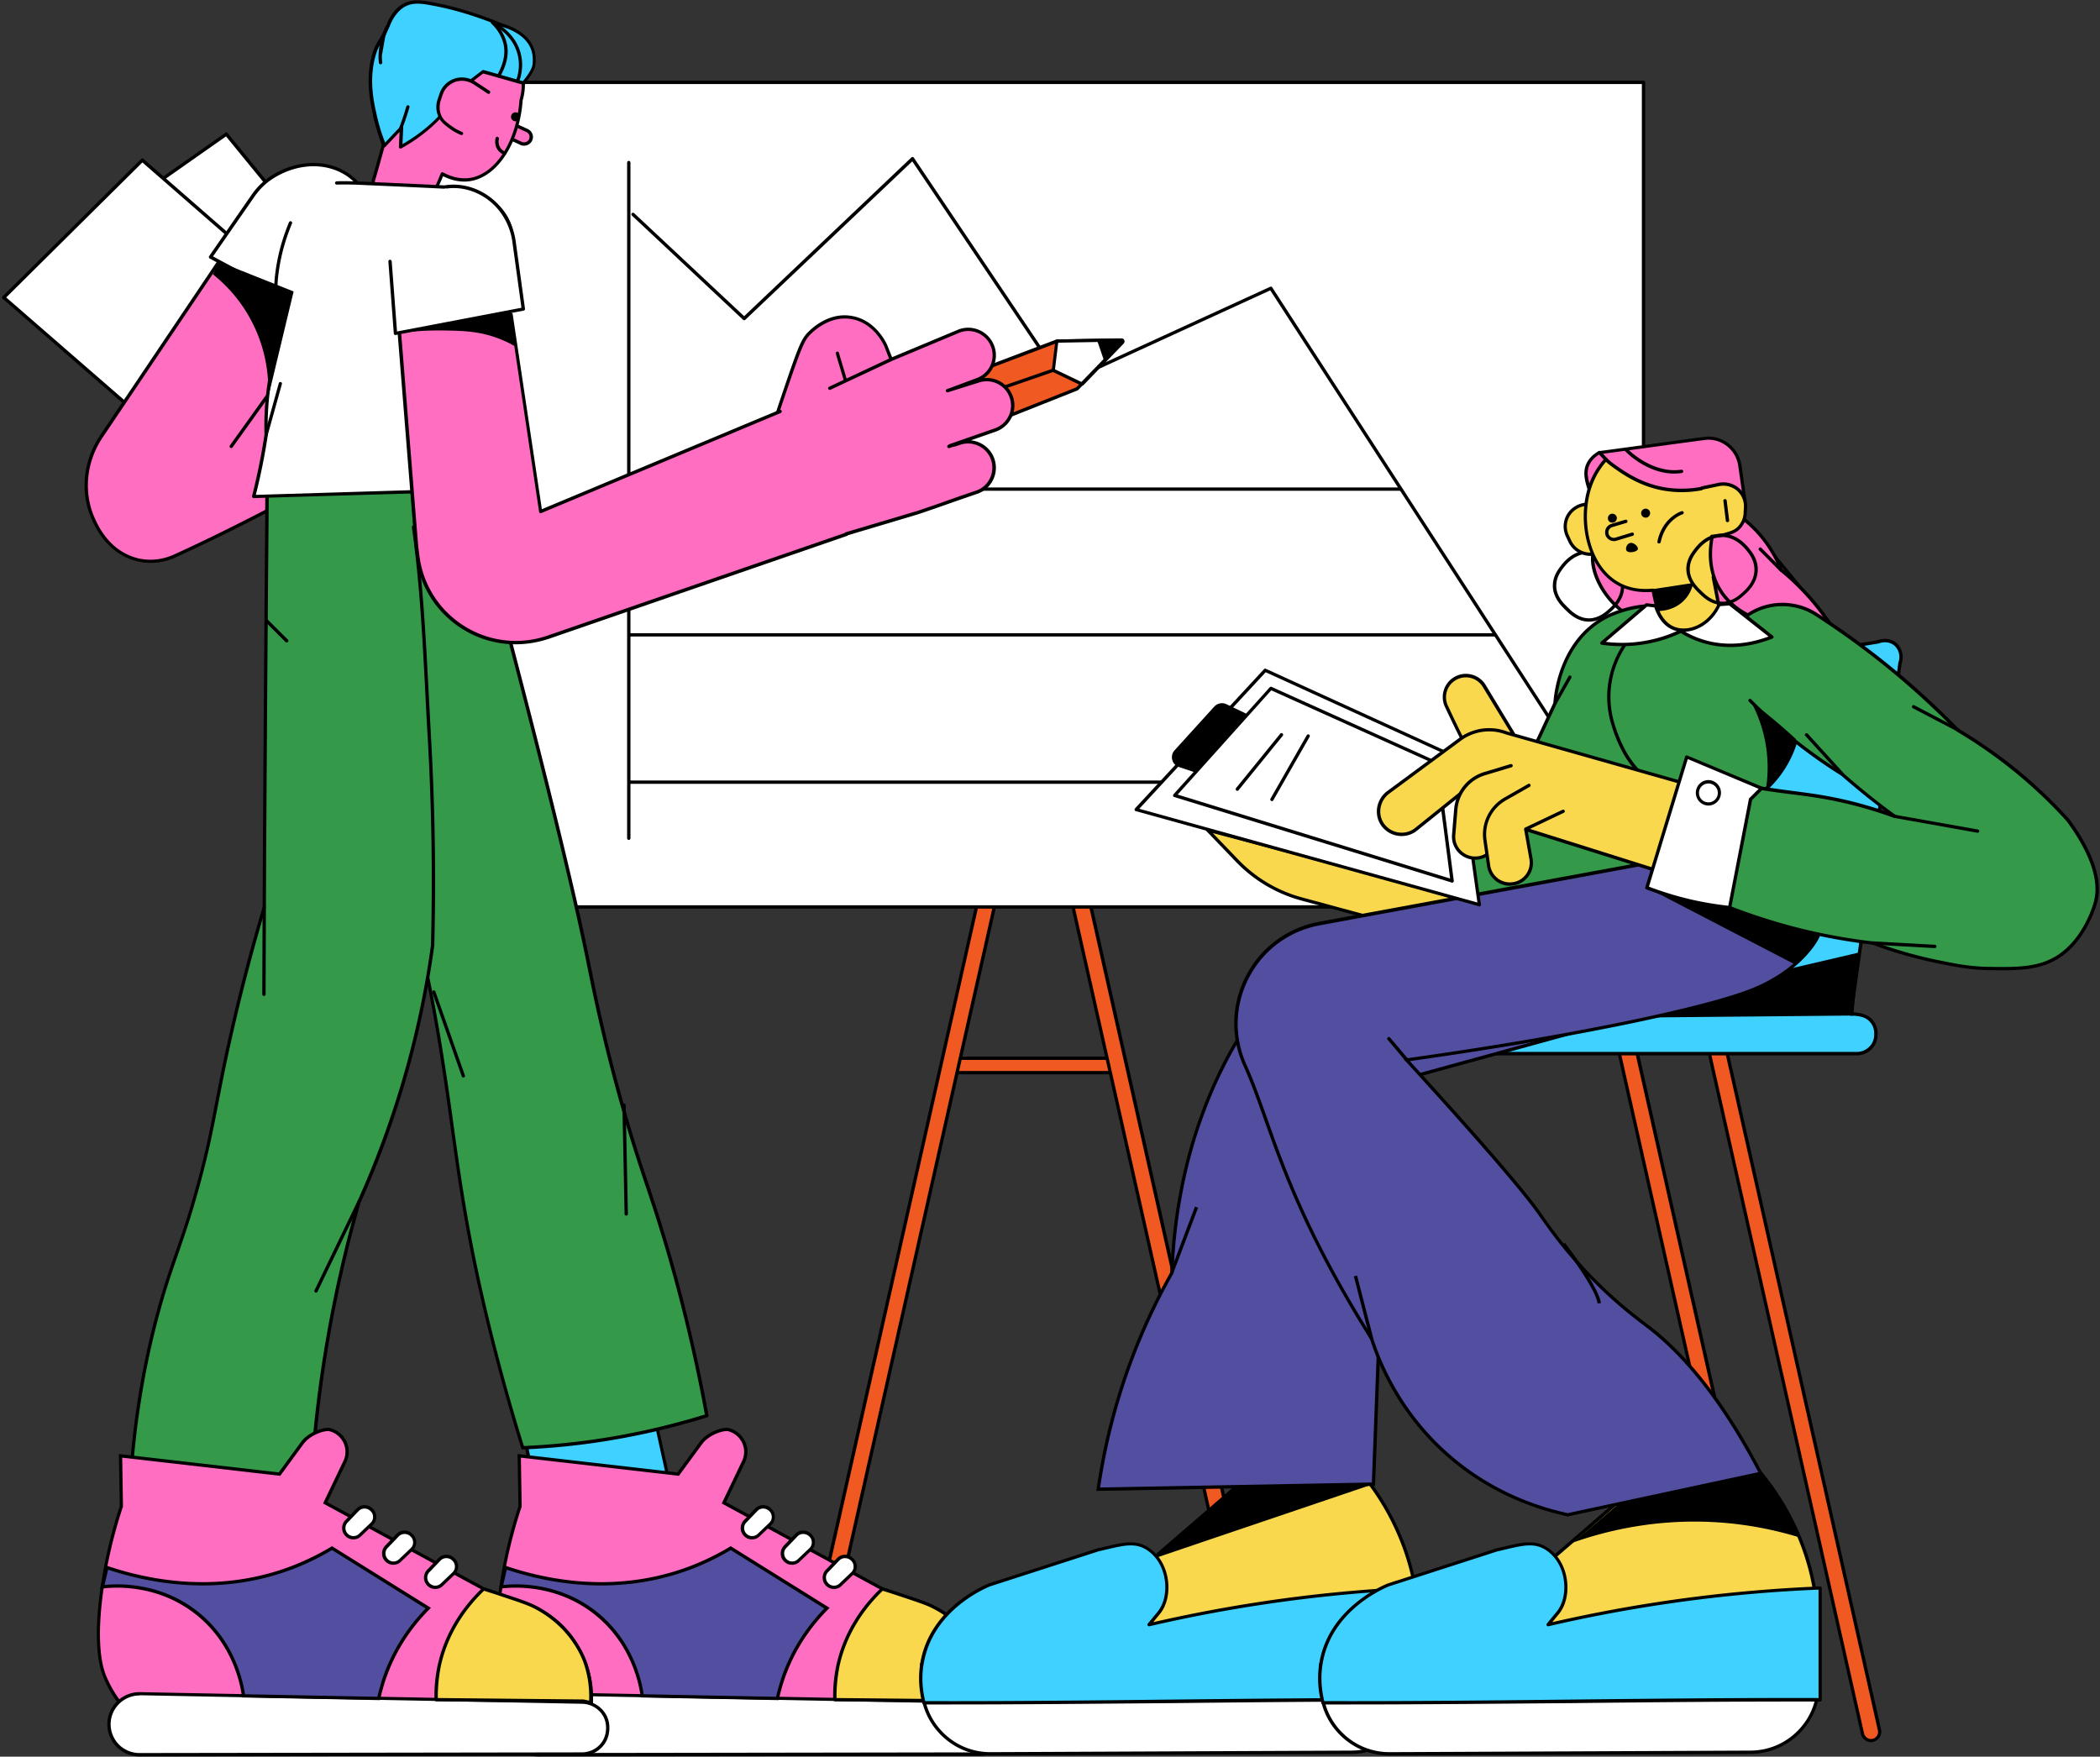 <svg width="753" height="630" fill="none" xmlns="http://www.w3.org/2000/svg"><rect width="100%" height="100%" fill="#333333" stroke="none"/><path d="M402.226 379.515H340.59v5.17h61.636v-5.17z" fill="#F15922"/><path d="M402.822 385.282h-62.83v-6.364h62.83v6.364zm-61.637-1.193h60.444v-3.978h-60.444v3.978z" fill="#000"/><path d="M295.577 581.987c-1.67-.397-2.743-2.028-2.346-3.739l56.945-253.032c.397-1.671 2.028-2.745 3.737-2.347 1.671.398 2.744 2.029 2.347 3.739L299.315 579.64c-.397 1.671-2.067 2.705-3.738 2.347z" fill="#F15922"/><path d="M296.252 582.664c-.278 0-.556-.04-.835-.08-1.988-.437-3.26-2.426-2.823-4.455l56.983-253.032a3.595 3.595 0 011.631-2.308c.835-.517 1.829-.716 2.783-.477 1.989.438 3.261 2.427 2.824 4.455L299.871 579.8c-.358 1.67-1.909 2.864-3.619 2.864zm-.556-1.273c1.352.318 2.704-.557 3.022-1.91l56.944-253.032c.318-1.352-.557-2.705-1.909-3.023-1.352-.318-2.704.557-3.022 1.909l-56.944 253.033c-.278 1.392.557 2.744 1.909 3.023z" fill="#000"/><path d="M445.769 581.987c1.67-.397 2.744-2.028 2.346-3.739l-56.944-253.032c-.398-1.671-2.028-2.745-3.738-2.347-1.67.398-2.744 2.029-2.346 3.739l56.944 253.032c.358 1.671 2.028 2.705 3.738 2.347z" fill="#F15922"/><path d="M445.053 582.664c-1.71 0-3.221-1.194-3.618-2.904L384.49 326.728a3.75 3.75 0 012.824-4.455 3.746 3.746 0 014.453 2.824l56.945 253.032a3.75 3.75 0 01-2.824 4.455c-.278.04-.556.08-.835.08zm-56.944-259.278c-.199 0-.358.04-.557.08-1.352.318-2.227 1.671-1.908 3.023l56.944 253.032c.318 1.352 1.67 2.228 3.022 1.909 1.352-.318 2.227-1.67 1.909-3.023l-56.945-253.032a2.54 2.54 0 00-2.465-1.989z" fill="#000"/><path d="M589.324 29.541H137.707v295.715h451.617V29.541z" fill="#fff"/><path d="M589.283 325.852H137.706a.612.612 0 01-.597-.596V29.541c0-.318.279-.597.597-.597h451.617c.318 0 .596.279.596.597v295.715c-.039.318-.318.596-.636.596zm-450.981-1.193h450.424V30.138H138.302v294.521z" fill="#000"/><path d="M561.368 267.06a.579.579 0 01-.516-.279L455.473 104.126l-73.845 33.852c-.278.119-.596.04-.755-.199L327.11 57.864l-59.847 56.803c-.239.199-.597.239-.835 0l-39.845-37.352a.615.615 0 01-.04-.835.615.615 0 01.835-.04l39.447 36.955 59.967-56.924c.119-.12.318-.199.477-.159.159 0 .318.12.438.279l53.881 80.114 73.845-33.852c.278-.119.597-.04.756.199l105.657 163.093c.199.278.119.636-.159.835-.12.08-.239.08-.319.08zm-335.9 34.17a.611.611 0 01-.597-.597V58.302c0-.319.278-.597.597-.597.318 0 .596.279.596.597v242.331a.611.611 0 01-.596.597z" fill="#000"/><path d="M543.158 279.908H225.312v1.194h317.846v-1.194z" fill="#000"/><path d="M225.945 227.678c103.271-.039 207.059-.039 310.489 0H225.945z" fill="#524FA0"/><path d="M225.472 227.082c-.04.398-.12.796-.16 1.193h311.125v-1.193H225.472zm276.923-52.27h-276.25v1.194h276.25v-1.194z" fill="#000"/><path d="M223.681 457.918c5.249 23.788 10.459 47.536 15.708 71.323-14.077 3.103-32.091 7.717-46.168 10.82-6.005-28.601-12.009-57.241-18.014-85.842l48.474 3.699z" fill="#3FD1FF"/><path d="M193.219 540.697a.744.744 0 01-.318-.08.73.73 0 01-.279-.397l-18.013-85.843a.603.603 0 01.119-.517c.119-.159.318-.199.477-.199l48.474 3.7a.632.632 0 01.557.477l15.708 71.323a.555.555 0 01-.08.438.809.809 0 01-.358.278c-7.038 1.551-15.19 3.501-23.064 5.41-7.913 1.909-16.065 3.859-23.104 5.41h-.119zm-17.258-85.803l17.735 84.49c6.919-1.511 14.833-3.421 22.507-5.29 7.675-1.83 15.589-3.779 22.508-5.291l-15.469-70.329-47.281-3.58z" fill="#000"/><path d="M111.66 459.111c-4.971 24.225-9.902 48.41-14.872 72.636l-43.663-8.712c6.72-35.124 13.44-70.249 20.161-105.334a36578.156 36578.156 0 0138.374 41.41z" fill="#3FD1FF"/><path d="M96.787 532.343h-.119l-43.662-8.711c-.319-.08-.517-.358-.477-.716l20.16-105.334c.04-.239.2-.398.438-.478.199-.079.438 0 .597.16l38.373 41.449c.12.159.199.318.159.517l-14.872 72.636a.634.634 0 01-.597.477zm-42.986-9.785l42.51 8.473 14.713-71.761-37.38-40.336-19.843 103.624z" fill="#000"/><path d="M106.969 159.02l56.308-2.745c29.784 109.511 42.111 161.422 47.559 188.114 1.909 9.348 5.766 29.476 13.6 56.326 5.965 20.486 9.106 27.368 14.833 46.86 4.096 13.882 9.543 34.368 14.276 60.145-9.743 3.063-21.076 5.927-33.761 8.075a265.518 265.518 0 01-32.29 3.421c-3.141-10.104-7.715-25.657-12.407-44.83-10.418-42.763-11.413-63.487-17.059-98.294-10.419-64.242-19.565-70.766-45.85-192.528a1921.28 1921.28 0 01-5.209-24.544z" fill="#349948"/><path d="M187.452 519.814c-.278 0-.477-.16-.556-.438a731.39 731.39 0 01-12.407-44.87c-7.317-30.033-10.021-49.445-12.884-70.011-1.233-8.831-2.505-17.98-4.176-28.362-5.209-32.062-10.14-49.922-16.94-74.585-6.999-25.379-15.747-56.963-28.909-117.904-1.75-8.195-3.5-16.429-5.21-24.544a.523.523 0 01.12-.477c.119-.119.278-.239.437-.239l56.308-2.744c.278 0 .517.159.597.437 24.455 89.98 40.441 153.267 47.559 188.153l.438 2.188c2.067 10.184 5.885 29.198 13.122 54.099 3.062 10.542 5.408 17.582 7.715 24.424 2.147 6.405 4.334 13.008 7.118 22.436 5.686 19.412 10.498 39.659 14.276 60.225.039.278-.12.596-.398.676-11.055 3.46-22.428 6.165-33.84 8.115a252.528 252.528 0 01-32.37 3.421zm-79.769-360.236a3206.22 3206.22 0 005.05 23.827c13.162 60.901 21.871 92.446 28.87 117.825 6.839 24.742 11.77 42.603 16.98 74.744a1111.522 1111.522 0 014.175 28.362c2.863 20.526 5.567 39.898 12.844 69.891a744.297 744.297 0 0012.248 44.353c10.617-.477 21.275-1.591 31.733-3.381a262.643 262.643 0 0033.164-7.916c-3.738-20.327-8.509-40.375-14.156-59.588-2.784-9.428-4.971-16.031-7.118-22.396-2.267-6.842-4.653-13.882-7.715-24.464-7.237-24.941-11.094-43.955-13.162-54.178l-.438-2.188c-7.078-34.806-23.024-97.935-47.4-187.636l-55.075 2.745z" fill="#000"/><path d="M148.285 189.014c3.34 23.628 4.095 47.376 5.646 74.943 1.511 26.731 1.79 51.871 1.193 75.142a339.043 339.043 0 01-8.51 41.887 334.974 334.974 0 01-17.894 50.042 460.08 460.08 0 00-12.168 54.775c-2.505 15.633-4.017 30.311-4.891 43.876l-64.54-3.7c2.227-27.606 7.396-48.728 11.73-62.929 4.296-14.122 7.437-20.407 12.527-39.302 4.653-17.343 5.528-25.18 9.424-43.558 2.744-13.008 7.118-31.823 13.918-54.735.2-40.455.478-80.87.796-121.286.08-11.416.199-25.06.318-36.477" fill="#349948"/><path d="M111.698 530.235s-.039 0 0 0l-64.579-3.7a.488.488 0 01-.397-.199.597.597 0 01-.16-.437c1.79-22.077 5.727-43.279 11.771-63.049 1.67-5.53 3.221-9.905 4.692-14.162 2.347-6.682 4.732-13.604 7.834-25.14 3.102-11.496 4.494-18.696 6.243-27.845.875-4.455 1.83-9.547 3.142-15.712a702.704 702.704 0 0113.918-54.696c.199-40.216.477-80.989.795-121.206.08-11.416.199-25.06.318-36.477 0-.318.279-.596.597-.596a.61.61 0 01.596.596c-.119 11.417-.199 25.061-.318 36.477a41192.67 41192.67 0 00-.795 121.286c0 .039 0 .119-.04.159-5.408 18.298-10.1 36.676-13.918 54.695-1.312 6.166-2.267 11.218-3.141 15.673-1.79 9.149-3.182 16.389-6.283 27.925-3.102 11.575-5.528 18.497-7.834 25.219-1.471 4.257-3.022 8.632-4.692 14.122-5.925 19.531-9.862 40.455-11.652 62.214l63.347 3.62a453.11 453.11 0 014.851-43.359 472.552 472.552 0 0112.168-54.855c0-.04 0-.04.04-.08a337.555 337.555 0 0017.855-49.922c3.698-13.684 6.561-27.725 8.47-41.767a907.682 907.682 0 00-1.193-75.023c-.318-5.41-.596-10.7-.835-15.792-1.074-20.605-2.108-40.097-4.812-59.071a.619.619 0 01.517-.677.618.618 0 01.676.517c2.704 19.015 3.738 38.546 4.812 59.191.278 5.092.557 10.382.835 15.792a911.531 911.531 0 011.193 75.182v.08a342.687 342.687 0 01-8.51 41.966c-4.613 17.065-10.617 33.931-17.894 50.081a460.935 460.935 0 00-12.129 54.656 461.631 461.631 0 00-4.851 43.836c-.08.239-.318.478-.637.478z" fill="#000"/><path d="M186.181 522.081l56.984 6.563 8.231-11.257c1.909-2.626 6.164-4.774 9.425-4.774 5.13 1.035 7.993 6.564 5.885 11.337l-7.158 14.997 56.865 30.868 14.196 4.893c14.793 5.091 24.655 19.094 24.416 34.727-.039 1.75-.039 3.46-.079 5.211v1.432l-166.339-2.228c-2.426-2.625-5.806-6.882-8.152-12.848-.915-2.308-3.937-10.542-.796-31.903 1.074-7.279 3.023-17.224 6.84-28.84-.119-6.046-.239-12.092-.318-18.178z" fill="#FF6EC1"/><path d="M355.543 616.714h-.597l-166.617-2.227-.159-.199c-3.619-3.898-6.403-8.314-8.272-13.048-3.34-8.472-2.306-22.196-.835-32.22 1.432-9.667 3.699-19.373 6.84-28.84l-.318-18.736 57.302 6.604 8.033-10.979c2.028-2.785 6.482-5.012 9.901-5.012h.12a8.723 8.723 0 016.084 4.574c1.233 2.387 1.312 5.132.238 7.598l-6.919 14.479 56.308 30.59 14.157 4.853a36.684 36.684 0 0124.813 35.324l-.079 7.239zm-166.697-3.46l165.504 2.227.08-6.046c.198-15.434-9.425-29.158-24.019-34.17l-14.276-4.933-57.342-31.146 7.397-15.474a7.606 7.606 0 00-.239-6.564c-1.074-2.028-2.943-3.46-5.169-3.938-3.023.04-7.079 2.109-8.868 4.535l-8.47 11.536-56.666-6.524.278 17.582-.04.08c-3.101 9.427-5.408 19.094-6.839 28.76-2.068 14.161-1.79 25.1.755 31.584a42.316 42.316 0 007.914 12.491z" fill="#000"/><path d="M351.725 610.509c4.295.079 8.112 2.983 8.987 7.2l.12.716a10.118 10.118 0 01-.279 3.938c-1.074 4.017-4.851 6.762-9.027 6.762l-158.545.239c-6.482 0-11.532-5.569-10.896-12.013.557-5.689 5.409-9.945 11.095-9.866l158.545 3.024z" fill="#fff"/><path d="M192.981 629.921a11.623 11.623 0 01-8.55-3.779 11.608 11.608 0 01-2.942-8.911c.596-5.927 5.726-10.501 11.691-10.382l158.545 3.063c4.652.079 8.669 3.302 9.544 7.677.039.239.079.517.119.796a11.172 11.172 0 01-.278 4.137c-1.114 4.216-5.051 7.2-9.584 7.2l-158.545.199zm0-21.879c-5.249 0-9.783 4.058-10.299 9.309a10.388 10.388 0 002.624 7.955 10.351 10.351 0 007.675 3.381h.238l158.307-.238c4.016 0 7.476-2.586 8.43-6.325a9.71 9.71 0 00.239-3.699c-.04-.239-.08-.478-.119-.677-.796-3.818-4.335-6.643-8.391-6.722l-158.545-3.063c-.04.079-.119.079-.159.079z" fill="#000"/><path d="M299.393 609.554c-.08-3.58.159-7.837 1.193-12.491 3.102-13.883 11.373-22.992 15.827-27.209 1.471.438 3.698 1.154 6.362 2.029 6.323 2.108 9.504 3.182 11.89 4.376 6.322 3.182 10.219 7.399 11.492 8.831a36.29 36.29 0 016.283 10.064 38.429 38.429 0 011.948 7.2c.517 3.262.557 6.086.398 8.313l-2.625-.596c-17.616-.159-35.192-.358-52.768-.517z" fill="#F9D84E"/><path d="M354.749 611.264h-.12l-2.584-.597-52.69-.517a.61.61 0 01-.596-.596 51.397 51.397 0 011.193-12.61c2.903-12.968 10.299-22.117 16.025-27.527a.555.555 0 01.597-.119c2.147.636 4.255 1.352 6.362 2.028 6.363 2.109 9.544 3.183 11.97 4.416 5.885 2.983 9.822 6.881 11.651 8.99 2.664 3.023 4.812 6.484 6.402 10.223.915 2.387 1.551 4.853 1.989 7.359.437 2.784.596 5.648.397 8.473a.548.548 0 01-.238.437c-.08 0-.239.04-.358.04zm-54.797-2.307l52.172.517h.12l1.948.438a36.257 36.257 0 00-2.346-14.559c-1.511-3.62-3.619-6.922-6.204-9.865-1.749-2.029-5.567-5.808-11.293-8.712-2.346-1.193-5.488-2.228-11.81-4.336-1.989-.676-4.017-1.313-6.005-1.949-5.527 5.33-12.606 14.201-15.429 26.691a55.532 55.532 0 00-1.153 11.775z" fill="#000"/><path d="M305.595 564.286c-1.392 1.313-2.784 2.665-4.176 3.978a3.471 3.471 0 01-4.652.119c-1.511-1.313-1.591-3.62-.239-5.052l3.977-4.137c1.272-1.313 3.3-1.432 4.692-.278.04.039.119.079.159.159 1.63 1.352 1.75 3.779.239 5.211z" fill="#fff"/><path d="M299.035 569.855c-.954 0-1.908-.318-2.664-.995-.835-.756-1.352-1.75-1.392-2.904a4.139 4.139 0 011.153-3.023l3.977-4.137c1.471-1.511 3.857-1.67 5.488-.318l.159.159a4.023 4.023 0 011.471 2.984c.04 1.153-.398 2.307-1.233 3.102l-4.175 3.978c-.756.796-1.789 1.154-2.784 1.154zm3.977-11.059c-.756 0-1.511.279-2.068.875l-3.976 4.137a2.755 2.755 0 00-.796 2.109c.04.795.398 1.511.994 2.028a2.826 2.826 0 003.858-.079l4.175-3.978a2.795 2.795 0 00.875-2.188c-.04-.835-.398-1.591-1.034-2.108l-.159-.159c-.597-.438-1.233-.637-1.869-.637z" fill="#000"/><path d="M290.563 555.614c-1.392 1.313-2.783 2.665-4.175 3.978a3.473 3.473 0 01-4.653.119c-1.511-1.313-1.59-3.62-.238-5.052l3.976-4.137c1.273-1.312 3.301-1.432 4.693-.278.039.04.119.079.159.159 1.67 1.352 1.749 3.779.238 5.211z" fill="#fff"/><path d="M284.004 561.183c-.954 0-1.909-.318-2.664-.995-.835-.755-1.352-1.75-1.392-2.903a4.135 4.135 0 011.153-3.024l3.977-4.137c1.471-1.511 3.857-1.67 5.487-.318l.16.159a4.023 4.023 0 011.471 2.984c.04 1.153-.398 2.307-1.233 3.102l-4.175 3.978a3.912 3.912 0 01-2.784 1.154zm4.016-11.059c-.755 0-1.511.279-2.067.876l-3.977 4.137a2.75 2.75 0 00-.795 2.108c.04.795.397 1.511.994 2.028a2.825 2.825 0 003.857-.079l4.176-3.978a2.796 2.796 0 00.874-2.188c-.039-.835-.397-1.591-1.034-2.108l-.159-.159c-.596-.438-1.232-.637-1.869-.637z" fill="#000"/><path d="M276.251 546.545c-1.392 1.312-2.784 2.665-4.176 3.977a3.471 3.471 0 01-4.652.12c-1.511-1.313-1.591-3.62-.239-5.052l3.977-4.137c1.272-1.313 3.3-1.432 4.692-.279.04.04.119.08.159.16 1.631 1.312 1.71 3.739.239 5.211z" fill="#fff"/><path d="M269.649 552.074a3.969 3.969 0 01-2.665-.995c-.835-.756-1.352-1.75-1.391-2.904a4.128 4.128 0 011.153-3.023l3.976-4.137c1.472-1.512 3.858-1.671 5.488-.318l.159.159a4.016 4.016 0 011.471 2.983c.04 1.154-.397 2.307-1.232 3.103l-4.176 3.978c-.755.796-1.749 1.154-2.783 1.154zm4.016-11.059c-.756 0-1.511.278-2.068.875l-3.976 4.137a2.758 2.758 0 00-.796 2.108c.04.796.398 1.512.994 2.029a2.826 2.826 0 003.858-.079l4.175-3.978a2.795 2.795 0 00.875-2.188c-.04-.836-.398-1.591-1.034-2.108l-.159-.16c-.597-.437-1.233-.636-1.869-.636z" fill="#000"/><path d="M230.282 608.162l48.475.954a63.094 63.094 0 012.664-9.069c4.056-10.701 10.22-18.378 15.071-23.271-11.492-7.16-23.024-14.36-34.516-21.52a86.984 86.984 0 01-17.139 7.995c-27.081 9.269-51.855 2.904-63.586-1.074l-1.63 6.962c2.943-.398 19.088-2.188 33.642 9.189 14.315 11.138 16.622 26.81 17.019 29.834z" fill="#524FA0"/><path d="M279.232 609.713l-49.469-.955-.079-.517c-.557-4.256-3.38-19.014-16.781-29.476-13.64-10.621-28.87-9.626-33.205-9.07l-.835.12 1.949-8.433.636.199c15.19 5.131 38.533 9.507 63.187 1.074a90.919 90.919 0 0017.06-7.956l.318-.199 35.471 22.117-.517.517c-6.681 6.762-11.731 14.519-14.952 23.072-1.113 2.904-1.988 5.927-2.664 8.99l-.119.517zm-48.435-2.108l47.48.914a73.06 73.06 0 012.585-8.711c3.221-8.473 8.152-16.19 14.713-22.952l-33.562-20.964c-5.408 3.222-11.095 5.888-16.94 7.876-24.655 8.434-47.957 4.257-63.347-.835l-1.272 5.49c5.368-.557 20.042-.915 33.244 9.387 13.202 10.383 16.383 24.822 17.099 29.795z" fill="#000"/><path d="M43.224 522.081l56.984 6.563 8.231-11.257c1.909-2.626 6.164-4.774 9.425-4.774 5.13 1.035 7.993 6.564 5.885 11.337l-7.158 14.997 56.865 30.868 14.196 4.893c14.793 5.091 24.655 19.094 24.416 34.727-.039 1.75-.039 3.46-.079 5.211v1.432l-166.34-2.228c-2.425-2.625-5.805-6.882-8.151-12.848-.915-2.308-3.937-10.542-.796-31.903 1.074-7.279 3.023-17.224 6.84-28.84-.12-6.046-.239-12.092-.318-18.178z" fill="#FF6EC1"/><path d="M212.586 616.714h-.597l-166.617-2.227-.16-.199c-3.618-3.898-6.402-8.314-8.27-13.048-3.34-8.472-2.307-22.196-.836-32.22 1.432-9.667 3.698-19.373 6.84-28.84l-.318-18.736 57.302 6.604 8.033-10.979c2.028-2.785 6.481-5.012 9.901-5.012h.12a8.723 8.723 0 016.084 4.574c1.232 2.387 1.312 5.132.238 7.598l-6.919 14.479 56.308 30.59 14.157 4.853a36.684 36.684 0 0124.813 35.324l-.079 7.239zm-166.697-3.46l165.504 2.227.079-6.046c.199-15.434-9.424-29.158-24.018-34.17l-14.276-4.933-57.342-31.146 7.397-15.474a7.606 7.606 0 00-.239-6.564c-1.074-2.028-2.943-3.46-5.169-3.938-3.023.04-7.079 2.109-8.868 4.535l-8.47 11.536-56.666-6.524.278 17.582-.04.08c-3.101 9.427-5.408 19.094-6.84 28.76-2.067 14.161-1.789 25.1.756 31.584a42.316 42.316 0 007.914 12.491z" fill="#000"/><path d="M208.768 610.509c4.295.079 8.112 2.983 8.987 7.2l.12.716a10.118 10.118 0 01-.279 3.938c-1.073 4.017-4.851 6.762-9.027 6.762l-158.545.239c-6.482 0-11.532-5.569-10.896-12.013.557-5.689 5.408-9.945 11.095-9.866l158.545 3.024z" fill="#fff"/><path d="M50.024 629.921a11.623 11.623 0 01-8.55-3.779 11.612 11.612 0 01-2.942-8.911c.596-5.927 5.726-10.501 11.69-10.382l158.546 3.063c4.652.079 8.669 3.302 9.544 7.677.039.239.079.517.119.756a11.17 11.17 0 01-.278 4.137c-1.114 4.217-5.051 7.2-9.584 7.2l-158.545.239zm0-21.879c-5.25 0-9.783 4.058-10.3 9.309a10.388 10.388 0 002.625 7.955 10.35 10.35 0 007.675 3.381l158.545-.238c4.016 0 7.476-2.586 8.43-6.325a9.71 9.71 0 00.239-3.699c-.04-.239-.08-.478-.119-.677-.796-3.818-4.335-6.643-8.391-6.722l-158.545-3.063c-.04.079-.08.079-.16.079z" fill="#000"/><path d="M156.436 609.554c-.08-3.58.159-7.837 1.193-12.491 3.102-13.883 11.373-22.992 15.827-27.209 1.471.438 3.698 1.154 6.362 2.029 6.323 2.108 9.504 3.182 11.89 4.376 6.323 3.182 10.22 7.399 11.492 8.831a36.242 36.242 0 016.283 10.064 38.5 38.5 0 011.949 7.2c.517 3.262.556 6.086.397 8.313l-2.624-.596c-17.616-.159-35.193-.358-52.769-.517z" fill="#F9D84E"/><path d="M211.788 611.264h-.119l-2.585-.597-52.69-.517a.61.61 0 01-.596-.596 51.397 51.397 0 011.193-12.61c2.903-12.968 10.299-22.117 16.025-27.527a.556.556 0 01.597-.119c2.147.636 4.255 1.352 6.362 2.028 6.363 2.109 9.544 3.183 11.97 4.416 5.885 2.983 9.822 6.881 11.651 8.99 2.665 3.023 4.812 6.484 6.402 10.223.915 2.387 1.551 4.853 1.989 7.359.437 2.784.596 5.648.397 8.473a.548.548 0 01-.238.437c-.08 0-.199.04-.358.04zm-54.797-2.307l52.172.517h.12l1.948.438c.12-2.506-.04-5.012-.437-7.479a35.802 35.802 0 00-1.909-7.08c-1.511-3.62-3.619-6.922-6.203-9.865-1.75-2.029-5.568-5.808-11.294-8.712-2.346-1.193-5.487-2.228-11.81-4.336-1.988-.676-4.017-1.313-6.005-1.949-5.527 5.33-12.605 14.201-15.429 26.691a55.532 55.532 0 00-1.153 11.775z" fill="#000"/><path d="M162.638 564.286c-1.392 1.313-2.784 2.665-4.176 3.978a3.471 3.471 0 01-4.652.119c-1.512-1.313-1.591-3.62-.239-5.052l3.977-4.137c1.272-1.313 3.3-1.432 4.692-.278.04.039.119.079.159.159 1.63 1.352 1.75 3.779.239 5.211z" fill="#fff"/><path d="M156.078 569.855c-.954 0-1.908-.318-2.664-.995-.835-.756-1.352-1.75-1.392-2.904a4.135 4.135 0 011.153-3.023l3.977-4.137c1.471-1.511 3.857-1.67 5.488-.318l.159.159c.914.716 1.431 1.83 1.471 2.984.04 1.153-.398 2.307-1.233 3.102l-4.175 3.978c-.756.796-1.79 1.154-2.784 1.154zm3.977-11.059c-.756 0-1.511.279-2.068.875l-3.976 4.137a2.755 2.755 0 00-.796 2.109c.04.795.398 1.511.994 2.028a2.826 2.826 0 003.858-.079l4.175-3.978a2.798 2.798 0 00.875-2.188c-.04-.835-.398-1.591-1.034-2.108l-.159-.159a3.034 3.034 0 00-1.869-.637z" fill="#000"/><path d="M147.606 555.614c-1.392 1.313-2.783 2.665-4.175 3.978a3.473 3.473 0 01-4.653.119c-1.511-1.313-1.59-3.62-.238-5.052l3.976-4.137c1.273-1.312 3.301-1.432 4.693-.278.039.04.119.079.159.159 1.67 1.352 1.749 3.779.238 5.211z" fill="#fff"/><path d="M141.047 561.183c-.954 0-1.909-.318-2.664-.995-.835-.755-1.352-1.75-1.392-2.903a4.135 4.135 0 011.153-3.024l3.977-4.137c1.471-1.511 3.857-1.67 5.487-.318l.159.159a4.02 4.02 0 011.472 2.984c.04 1.153-.398 2.307-1.233 3.102l-4.175 3.978a3.912 3.912 0 01-2.784 1.154zm4.016-11.059c-.755 0-1.511.279-2.067.876l-3.977 4.137a2.75 2.75 0 00-.795 2.108c.039.795.397 1.511.994 2.028a2.825 2.825 0 003.857-.079l4.176-3.978a2.796 2.796 0 00.874-2.188c-.039-.835-.397-1.591-1.034-2.108l-.159-.159c-.596-.438-1.232-.637-1.869-.637z" fill="#000"/><path d="M133.294 546.545c-1.392 1.312-2.784 2.665-4.176 3.977a3.471 3.471 0 01-4.652.12c-1.511-1.313-1.591-3.62-.239-5.052l3.977-4.137c1.272-1.313 3.3-1.432 4.692-.279.04.04.119.08.159.16a3.473 3.473 0 01.239 5.211z" fill="#fff"/><path d="M126.731 552.074a3.969 3.969 0 01-2.665-.995c-.835-.756-1.352-1.75-1.391-2.904a4.128 4.128 0 011.153-3.023l3.976-4.137c1.472-1.512 3.858-1.671 5.488-.318l.159.159a4.016 4.016 0 011.471 2.983c.04 1.154-.397 2.307-1.232 3.103l-4.176 3.978a3.877 3.877 0 01-2.783 1.154zm3.976-11.059c-.755 0-1.511.278-2.068.875l-3.976 4.137a2.753 2.753 0 00-.795 2.108c.039.796.397 1.512.994 2.029a2.825 2.825 0 003.857-.079l4.175-3.978a2.795 2.795 0 00.875-2.188c-.04-.836-.397-1.591-1.034-2.108l-.199-.16a2.927 2.927 0 00-1.829-.636z" fill="#000"/><path d="M87.325 608.162l48.475.954a63.094 63.094 0 012.664-9.069c4.056-10.701 10.22-18.378 15.071-23.271-11.492-7.16-23.024-14.36-34.516-21.52a86.984 86.984 0 01-17.139 7.995c-27.08 9.269-51.855 2.904-63.585-1.074l-1.63 6.962c2.942-.398 19.087-2.188 33.64 9.189 14.316 11.138 16.623 26.81 17.02 29.834z" fill="#524FA0"/><path d="M136.274 609.713l-49.468-.955-.08-.517c-.556-4.256-3.38-19.014-16.78-29.476-13.64-10.621-28.87-9.626-33.205-9.07l-.835.12 1.949-8.433.636.199c15.19 5.131 38.533 9.507 63.187 1.074a90.919 90.919 0 0017.06-7.956l.318-.199 35.471 22.117-.517.517c-6.681 6.762-11.731 14.519-14.952 23.072-1.113 2.904-1.988 5.927-2.664 8.99l-.12.517zm-48.434-2.108l47.48.914a73.06 73.06 0 012.585-8.711c3.221-8.473 8.152-16.19 14.713-22.952l-33.562-20.964c-5.408 3.222-11.095 5.888-16.94 7.876-24.655 8.434-47.957 4.257-63.347-.835l-1.272 5.49c5.368-.557 20.042-.915 33.244 9.387 13.202 10.383 16.383 24.822 17.1 29.795z" fill="#000"/><path d="M184.232 44.617l4.772 2.188c1.352.636 1.869 2.307 1.113 3.62a2.513 2.513 0 01-3.301.994l-5.527-2.545" fill="#FF6EC1"/><path d="M187.892 52.255c-.437 0-.915-.08-1.352-.318l-5.527-2.546c-.319-.12-.438-.477-.279-.796.12-.318.477-.437.796-.278l5.527 2.546c.915.437 2.028.08 2.545-.756a1.942 1.942 0 00.199-1.551 1.92 1.92 0 00-1.034-1.194l-4.772-2.188c-.318-.119-.437-.477-.278-.795.119-.318.477-.438.795-.279l4.772 2.188c.795.358 1.392 1.074 1.67 1.91.278.835.159 1.75-.278 2.506-.637.994-1.671 1.551-2.784 1.551z" fill="#000"/><path d="M184.075 19.198a5212.64 5212.64 0 00-21.99-9.387c-3.142.517-6.84 1.59-10.578 3.739-14.196 8.194-16.741 25.22-17.139 28.123 1.034 3.5 2.028 7.001 3.062 10.502-.676 2.466-1.233 4.375-1.591 5.728-.516 1.87-.516 1.83-.556 1.949-.358 1.233-.676 2.466-1.352 4.654a2.14 2.14 0 00.238 1.83c1.114 1.79 4.335 7.359 10.061 7.757 2.187.159 4.295-.438 7.158-1.233 1.272-.358 2.306-.716 2.982-.995.915-1.91 1.829-3.898 2.704-5.967a232.89 232.89 0 001.511-3.54c4.494 2.387 7.914 2.307 9.783 2.029 9.265-1.353 17.337-12.77 18.451-28.522a19.77 19.77 0 00.636-8.154 18.977 18.977 0 00-3.38-8.513z" fill="#FF6EC1"/><path d="M144.946 74.73c-.278 0-.517 0-.795-.04-5.846-.438-9.146-5.808-10.379-7.876l-.119-.2c-.438-.675-.517-1.51-.279-2.306.676-2.188.995-3.421 1.352-4.654l.04-.12c.04-.12.119-.477.517-1.87.358-1.312.915-3.221 1.551-5.568l-3.022-10.343a.252.252 0 010-.239c.636-4.693 3.738-20.645 17.417-28.56 3.261-1.91 6.88-3.183 10.777-3.82.119 0 .238 0 .318.04l21.99 9.388a.41.41 0 01.239.2 20.015 20.015 0 013.499 8.87c.358 2.744.159 5.648-.636 8.353-1.114 15.395-9.067 27.567-18.968 28.999-3.062.438-6.283-.16-9.584-1.79a66.45 66.45 0 01-1.272 2.944 162.574 162.574 0 01-2.744 5.966c-.08.16-.199.239-.318.319-.994.358-2.028.716-3.062.994-2.545.756-4.494 1.313-6.522 1.313zm-9.981-33.096l3.022 10.382c.04.12.04.239 0 .318-.676 2.467-1.233 4.376-1.59 5.728-.398 1.393-.478 1.711-.517 1.87l-.04.08a114.81 114.81 0 01-1.352 4.654c-.119.437-.08.915.159 1.312l.119.2c1.153 1.909 4.255 6.92 9.464 7.279 2.108.159 4.136-.398 6.959-1.194.915-.238 1.83-.556 2.744-.875.915-1.909 1.79-3.818 2.625-5.728.517-1.153.994-2.347 1.511-3.54.079-.16.199-.279.358-.318a.664.664 0 01.477.04c3.261 1.75 6.442 2.386 9.424 1.988 9.345-1.352 16.901-13.087 17.935-27.964 0-.04 0-.08.039-.12a18.88 18.88 0 00.597-7.876c-.517-3.66-1.988-6.483-3.221-8.194l-21.672-9.268c-3.659.636-7.118 1.87-10.22 3.66-13.083 7.557-16.145 22.832-16.821 27.566z" fill="#000"/><path d="M143.632 52.693c.119-2.347.239-4.654.318-7.001-2.068 2.187-4.096 4.335-6.163 6.523-.915-2.188-2.188-5.648-3.221-9.984-1.353-5.848-3.301-14.36-.199-23.669 1.034-3.102 2.982-5.052 4.931-9.865.954-2.347 2.545-4.972 5.129-6.603 3.062-1.95 6.522-1.472 9.465-.915 5.925 1.074 14.196 2.904 26.483 7.956.517.12 8.749 2.307 10.737 8.91.716 2.387.438 4.774.398 5.092-.239 1.91-1.829 4.177-3.818 6.603-5.09-1.352-9.384-2.705-14.474-4.097-2.585 1.95-5.13 3.938-7.715 5.887a56.121 56.121 0 01-5.965 8.354c-5.487 6.404-11.452 10.382-15.906 12.809z" fill="#3FD1FF"/><path d="M143.631 53.289a.743.743 0 01-.318-.08.58.58 0 01-.279-.517l.239-5.37-5.05 5.33c-.12.16-.358.2-.557.16a.575.575 0 01-.438-.358c-1.352-3.262-2.465-6.644-3.221-10.104-1.312-5.808-3.3-14.56-.198-23.987.517-1.551 1.232-2.824 2.107-4.256.875-1.512 1.869-3.183 2.824-5.61.874-2.147 2.505-5.051 5.328-6.88 3.142-1.99 6.601-1.592 9.862-1.035 5.925 1.074 14.316 2.944 26.563 7.996.756.198 9.067 2.506 11.095 9.308.676 2.307.517 4.495.398 5.33-.279 2.148-2.068 4.575-3.937 6.922a.566.566 0 01-.636.199c-2.545-.677-4.931-1.393-7.238-2.03-2.227-.635-4.493-1.312-6.919-1.948l-7.396 5.648a53.648 53.648 0 01-5.965 8.314c-4.494 5.211-9.902 9.547-16.065 12.928 0 .04-.08.04-.199.04zm.358-8.155a.5.5 0 01.238.04c.239.08.358.318.358.597l-.278 5.927c5.646-3.222 10.657-7.28 14.832-12.133a55.612 55.612 0 005.886-8.274.306.306 0 01.159-.159l7.714-5.887a.6.6 0 01.517-.12c2.545.677 4.931 1.393 7.237 2.03 2.188.636 4.454 1.272 6.84 1.948 1.631-1.988 3.221-4.216 3.46-6.006.079-.597.278-2.705-.358-4.853-1.909-6.365-9.981-8.433-10.299-8.513-.04 0-.04 0-.08-.04-12.168-5.012-20.479-6.881-26.365-7.916-3.022-.557-6.243-.915-9.026.836-2.585 1.67-4.096 4.375-4.891 6.325-1.034 2.506-2.028 4.256-2.903 5.767-.796 1.393-1.511 2.586-1.989 4.058-3.022 9.11-1.073 17.662.239 23.35a62.71 62.71 0 002.823 9.03l5.528-5.848c.039-.119.199-.159.358-.159z" fill="#000"/><path d="M175.205 33.001c-1.67-1.113-3.341-2.187-5.011-3.301-2.624-1.75-6.084-1.87-8.748-.16a7.972 7.972 0 00-3.301 4.217l-.676 2.029a7.982 7.982 0 00.199 5.609c.756 1.87 2.187 2.903 3.818 4.137a18.142 18.142 0 004.016 2.267" fill="#FF6EC1"/><path d="M165.504 48.435c-.08 0-.159 0-.239-.04a18.504 18.504 0 01-4.136-2.346l-.119-.08c-1.59-1.193-3.102-2.307-3.897-4.296a8.56 8.56 0 01-.199-6.046l.676-2.029a8.553 8.553 0 013.539-4.535c2.824-1.79 6.482-1.71 9.385.2l5.011 3.3c.278.2.357.558.159.836-.199.279-.557.358-.835.16l-5.011-3.302c-2.505-1.631-5.686-1.71-8.072-.16-1.472.915-2.506 2.268-3.062 3.939l-.676 2.028c-.557 1.71-.517 3.54.159 5.211.676 1.671 1.988 2.666 3.539 3.78l.119.079a18.514 18.514 0 003.857 2.188c.319.119.438.477.319.795-.04.16-.279.319-.517.319zm13.321-20.645c-.079 0-.159 0-.239-.04-.318-.119-.437-.477-.278-.795.08-.159.159-.358.278-.596.955-1.87 3.54-6.882 1.472-12.173a15.482 15.482 0 00-3.897-5.728.615.615 0 01-.04-.835.615.615 0 01.835-.04c1.909 1.75 3.301 3.858 4.215 6.166 2.267 5.807-.477 11.138-1.511 13.167l-.278.556a.635.635 0 01-.557.319z" fill="#000"/><path d="M143.711 45.97s1.551-3.978 2.585-7.638l-2.585 7.637z" fill="#3FD1FF"/><path d="M143.713 46.566c-.079 0-.159 0-.198-.04-.318-.119-.477-.477-.358-.755 0-.04 1.551-4.018 2.545-7.598.079-.318.437-.517.716-.398.318.08.517.398.397.716-.994 3.66-2.585 7.678-2.585 7.717-.039.239-.278.358-.517.358z" fill="#000"/><path d="M81.16 48.077L23.899 88.293l71.897 87.752 56.029-41.409-70.663-86.559z" fill="#fff"/><path d="M95.792 176.642a.73.73 0 01-.477-.199L23.458 88.691c-.119-.119-.159-.278-.119-.477.04-.159.12-.318.239-.398L80.84 47.6c.239-.199.597-.12.795.12l70.664 86.518a.449.449 0 01.119.438c-.04.159-.119.318-.238.397l-56.03 41.45a.645.645 0 01-.358.119zM24.771 88.413l71.1 86.797 55.076-40.733-69.908-85.564-56.268 39.5z" fill="#000"/><path d="M51.019 57.425L1.352 106.71l85.575 74.426 48.275-50.281-84.183-73.431z" fill="#fff"/><path d="M86.926 181.734a.57.57 0 01-.398-.159L.953 107.149a.64.64 0 01-.2-.438c0-.159.04-.318.16-.437L50.62 56.988a.566.566 0 01.795-.04L135.6 130.42c.119.12.199.279.199.438 0 .159-.04.318-.159.438l-48.276 50.24a.64.64 0 01-.437.199zm-84.7-75.062l84.7 73.63 47.44-49.405-83.309-72.636-48.832 48.411z" fill="#000"/><path d="M107.605 125.606c-8.232 11.496-16.503 22.992-24.734 34.488a18192.695 18192.695 0 0024.773-34.607c5.409-8.234 10.817-16.508 16.265-24.742a42.825 42.825 0 005.249-8.394c2.385-5.052 5.288-11.177 3.459-18.06-.119-.516-2.147-7.04-7.714-10.938-9.385-6.524-23.979-3.74-30.938 7.518l-57.58 85.524c-3.699 5.489-5.727 12.013-5.528 18.616.12 3.501.795 7.32 2.585 11.178 1.233 2.665 4.93 10.82 13.878 14.002.199.08.398.159.596.199 5.33 1.711 10.42.478 14.634-.954 5.886-2.029 9.981-4.376 13.043-6.087a279.254 279.254 0 0119.446-9.865c.04-1.989.04-3.938.08-5.927.198 0 .357-.04.556-.04h.12c0-.039 0-.119-.04-.159-.04-.238.318-.358.397-.119 0 .08.04.159.04.278 2.545 0 5.05.04 7.555-.238 1.074-.12 2.148-.199 3.221-.04 11.254-6.046 18.69-10.303 18.69-10.303 6.76-4.137 13.52-8.234 20.281-12.371l-38.334-28.959z" fill="#FF6EC1"/><path d="M95.951 182.41c-10.18 5.291-21.95 11.178-33.602 16.468-4.573 2.069-9.623 2.427-14.196.955-.199-.08-.398-.119-.596-.199-8.71-3.103-12.328-11.058-13.52-13.684-1.552-3.421-2.387-7.08-2.506-10.979-.199-6.404 1.67-12.729 5.408-18.258l57.58-85.524c3.301-5.33 8.51-8.99 14.595-10.263 5.527-1.154 11.174-.08 15.508 2.904 5.607 3.898 7.476 10.541 7.476 10.58 1.75 6.684-1.113 12.77-3.459 17.663a42.455 42.455 0 01-5.17 8.274l-.04.039-16.224 24.743-24.774 34.607a.617.617 0 00.12.835c.278.199.635.12.834-.119l24.734-34.488c.04-.08.08-.119.08-.199l16.224-24.702a43.042 43.042 0 005.329-8.513c2.386-5.052 5.368-11.377 3.499-18.497 0-.08-1.988-7.12-7.953-11.258-4.573-3.182-10.538-4.296-16.423-3.102-6.323 1.312-11.93 5.25-15.35 10.78l-57.58 85.524c-3.857 5.768-5.806 12.292-5.607 18.974.12 4.018.994 7.877 2.625 11.417 1.232 2.745 5.05 11.058 14.236 14.32.199.08.437.159.636.199a20.14 20.14 0 006.164.955 21.31 21.31 0 008.907-1.949c11.413-5.172 22.945-10.94 32.966-16.111 0-.477.04-.915.08-1.392zm50.583-28.163c-.159-.279-.556-.358-.835-.199l-20.28 12.371c-.159.08-7.953 4.535-19.485 10.74a9.7 9.7 0 011.073.08c.318.04.597.119.915.199 10.776-5.808 17.934-9.905 18.093-9.985l20.281-12.371c.318-.199.397-.557.238-.835z" fill="#000"/><path d="M75.512 92.153c13.997 7.518 27.995 15.076 42.032 22.594 4.334-7.12 8.629-14.28 12.963-21.4 3.778-6.246 4.653-13.923 1.989-20.725-1.631-4.217-4.454-7.837-8.232-10.263-7.754-5.012-18.451-4.336-27.24 1.511-2.465 1.631-4.532 3.74-6.203 6.166-5.09 7.36-10.22 14.758-15.31 22.117z" fill="#fff"/><path d="M117.507 115.383a.735.735 0 01-.279-.079L75.196 92.71c-.159-.08-.238-.24-.278-.398a.65.65 0 01.08-.478l15.31-22.117c1.789-2.545 3.936-4.693 6.362-6.324 9.026-6.007 20.002-6.604 27.875-1.512 3.818 2.466 6.721 6.086 8.47 10.541 2.665 6.842 1.909 14.798-2.028 21.282l-12.963 21.361a.62.62 0 01-.517.318zm-41.118-23.43l40.919 22.038 12.685-20.923c3.738-6.166 4.454-13.724 1.949-20.208-1.631-4.217-4.414-7.677-7.993-9.984-7.516-4.814-17.934-4.257-26.564 1.511-2.306 1.552-4.334 3.58-6.044 6.007L76.39 91.954z" fill="#000"/><path d="M104.186 79.9c-1.392 3.54-3.818 9.745-4.891 18.298-.637 5.29-.2 6.683-.398 15.235a227.07 227.07 0 01-1.113 17.304 97.242 97.242 0 00-2.108 14.797 91.98 91.98 0 00-.199 10.343 227.58 227.58 0 01-4.454 22.157c22.627-.677 45.254-1.393 67.84-2.069 6.88-15.275 17.696-50.399 23.542-75.778 1.471-6.405 3.579-16.15-1.83-23.748-5.05-7.12-14.116-8.831-18.53-9.308-5.727-.279-16.264-.796-31.057-1.432-3.977-.16-7.317-.319-10.22-.16" fill="#fff"/><path d="M90.983 178.631a.567.567 0 01-.478-.239c-.119-.159-.159-.358-.119-.517 1.83-7.24 3.34-14.678 4.454-22.037a99.57 99.57 0 01.199-10.343 103.402 103.402 0 012.147-14.837c.596-5.649.954-11.417 1.113-17.224.08-3.342.08-5.569.04-7.399-.04-2.785-.04-4.654.358-7.916 1.074-8.791 3.658-15.315 4.931-18.418a.568.568 0 01.755-.318.57.57 0 01.319.756c-1.313 3.302-3.778 9.507-4.852 18.14-.397 3.181-.397 4.892-.358 7.756 0 1.83.04 4.057-.04 7.439-.159 5.847-.516 11.694-1.113 17.343v.08c-1.074 4.813-1.75 9.785-2.108 14.718a98.969 98.969 0 00-.198 10.302v.12a222.234 222.234 0 01-4.295 21.44l66.687-2.028c6.68-14.957 17.338-49.286 23.382-75.301 1.352-5.888 3.619-15.713-1.75-23.27-4.453-6.286-12.287-8.394-18.093-9.07-9.464-.478-19.923-.955-31.017-1.432-4.176-.2-7.357-.279-10.18-.16a.642.642 0 01-.636-.556c0-.319.238-.597.556-.637 2.863-.12 6.045 0 10.3.16 11.134.477 21.592.954 31.056 1.431 6.085.676 14.237 2.904 18.969 9.547 5.686 7.996 3.34 18.179 1.908 24.265-6.084 26.294-16.9 61.021-23.581 75.858a.565.565 0 01-.517.358l-67.84 1.989z" fill="#000"/><path d="M400.437 121.946c-7.158.12-14.316.239-21.474.398l-87.443 33.175 6.004 19.134c29.586-11.735 59.131-23.469 88.716-35.204 5.011-5.171 10.061-10.343 15.071-15.554.676-.755.159-1.989-.874-1.949z" fill="#F15922"/><path d="M297.128 175.449l-6.362-20.287.517-.199 87.523-33.216 21.593-.397h.04c.715 0 1.312.397 1.59 1.074.279.676.159 1.392-.358 1.909l-15.15 15.633-.12.04-89.273 35.443zm-4.891-19.611l5.647 18.02 88-34.926 14.992-15.434a.526.526 0 00.119-.597c-.039-.08-.198-.358-.517-.318l-21.393.398-86.848 32.857z" fill="#000"/><path d="M378.925 122.305l-1.273 10.502c5.17 2.466 5.051 2.426 10.22 4.892l14.514-14.956c.319-.319.08-.836-.357-.836l-23.104.398z" fill="#fff"/><path d="M387.913 138.295c-.08 0-.159 0-.239-.039l-10.219-4.893a.563.563 0 01-.319-.597l1.273-10.501a.602.602 0 01.596-.518l23.144-.397c.437 0 .835.238.994.636.159.398.08.875-.199 1.193l-14.514 14.997c-.239.04-.358.119-.517.119zm-9.623-5.847l9.464 4.535 14.037-14.48-22.348.398-1.153 9.547z" fill="#000"/><path d="M393.438 122.225l2.346 6.842 6.203-6.006c.437-.438.119-1.154-.477-1.114l-8.072.278z" fill="#000"/><path d="M278.637 148.638a885.607 885.607 0 014.374-12.968c4.175-12.053 5.13-14.042 7.277-16.19.954-.955 7.237-7.2 15.548-5.49 7.993 1.631 11.453 9.229 11.811 10.064.835 2.069 1.63 4.137 2.465 6.206.875 2.148 1.71 4.296 2.585 6.444 1.591 3.938 0 8.433-3.738 10.462-4.016 2.227-9.902-2.745-11.969-4.456a19.016 19.016 0 01-2.704-2.665c-1.313-4.455-2.307-7.836-2.983-10.064a455.256 455.256 0 00-.994-3.341s.795 2.625 4.175 14.002" fill="#FF6EC1"/><path d="M278.636 149.234c-.079 0-.119 0-.199-.039a.63.63 0 01-.397-.756c1.431-4.296 2.903-8.672 4.374-12.968 4.096-11.854 5.13-14.161 7.396-16.429 2.227-2.227 8.272-7.279 16.105-5.648 8.232 1.67 11.851 9.507 12.248 10.422l5.05 12.689c1.671 4.217-.039 9.03-3.976 11.218-4.295 2.386-10.22-2.546-12.486-4.376l-.16-.119c-.715-.597-1.431-1.233-2.067-1.949a.599.599 0 01-.597-.438l-.119-.358c-.04-.08-.08-.119-.119-.199-1.313-4.455-2.307-7.836-2.983-10.064-.318-.994-.557-1.869-.716-2.426-.079-.279-.159-.518-.198-.716-.04-.12-.04-.16-.04-.199-.08-.478 0-.597.318-.756h.04c.397-.119.596.079.715.437 0 0 0 .04.04.12.04.119.08.278.12.437.119.438.318 1.114.636 2.148.596 1.989 1.59 5.331 3.181 10.661a20.788 20.788 0 002.505 2.427l.159.119c2.068 1.71 7.596 6.245 11.135 4.256 3.419-1.909 4.931-6.086 3.459-9.746l-4.97-12.768c-.358-.796-3.738-8.155-11.373-9.706-7.238-1.472-12.924 3.261-15.032 5.33-1.988 1.989-2.863 3.699-7.118 15.951-1.471 4.296-2.982 8.672-4.374 12.968-.08.318-.318.477-.557.477z" fill="#000"/><path d="M297.405 139.25c7.357-3.461 14.753-6.921 22.11-10.382 8.112-3.381 16.223-6.802 24.375-10.183 4.812-1.751 10.14.716 11.93 5.529 1.75 4.813-.716 10.143-5.528 11.933a1199.177 1199.177 0 00-10.697 3.978c3.619-1.153 7.238-2.267 10.896-3.421 4.812-1.75 10.14.716 11.93 5.53 1.75 4.813-.716 10.143-5.528 11.933-5.487 1.91-10.935 3.819-16.423 5.728-.119.08-.199.159-.318.239 5.647-1.79-1.988.716 3.659-1.074 4.811-1.75 10.14.716 11.929 5.529 1.75 4.813-.716 10.144-5.527 11.934-11.492 3.898-9.703 3.421-21.155 7.319l-25.807 7.717c0 .04 0 .12.039.159-35.59 12.292-71.18 24.584-106.81 36.875-21.275 7.359-43.941-6.722-46.804-29.078l-.437-3.501c-2.148-26.93-4.375-54.656-6.641-83.137h40.6c3.539 23.549 7.039 47.138 10.578 70.687 28.631-11.974 57.262-23.947 85.854-35.881" fill="#FF6EC1"/><path d="M184.87 231.06c-6.64 0-13.202-1.83-19.007-5.45-9.266-5.768-15.39-15.275-16.742-26.135l-.437-3.5-6.641-83.177c0-.16.04-.319.159-.438a.639.639 0 01.437-.199h40.601c.278 0 .557.199.597.517l10.458 69.931 85.178-35.602a.613.613 0 01.795.318.614.614 0 01-.318.796l-85.854 35.88a.489.489 0 01-.517-.039.49.49 0 01-.278-.438l-10.498-70.17h-39.448l6.601 82.501.438 3.461c1.312 10.462 7.237 19.691 16.184 25.26a34.735 34.735 0 0029.824 3.341l106.453-36.755a.632.632 0 01.358-.279l25.808-7.677c5.725-1.949 8.191-2.785 10.537-3.66 2.386-.835 4.851-1.71 10.578-3.659 4.493-1.631 6.8-6.643 5.169-11.138-1.67-4.495-6.641-6.803-11.174-5.172-.875.279-1.431.478-1.789.557-.239.08-.517.159-.716.159-.318.08-.676.239-1.193.398a.643.643 0 01-.716-.278c-.159-.239-.079-.557.159-.756l.318-.239c.04-.04.12-.079.199-.119l16.423-5.728c2.187-.796 3.897-2.387 4.891-4.495.995-2.109 1.074-4.455.279-6.643-1.67-4.495-6.641-6.802-11.174-5.172l-10.896 3.421a.646.646 0 01-.756-.358c-.119-.318.04-.636.358-.755l10.697-3.978c4.494-1.671 6.84-6.643 5.17-11.178-1.67-4.495-6.641-6.802-11.174-5.171l-24.336 10.183-22.07 10.343c-.318.159-.637 0-.796-.279-.159-.318 0-.636.279-.795l22.109-10.383 24.376-10.183c5.13-1.87 10.816.756 12.725 5.887 1.591 4.336-.04 9.07-3.658 11.576 4.374-.438 8.708 2.108 10.299 6.444a9.78 9.78 0 01-.318 7.558 9.934 9.934 0 01-5.567 5.131l-9.146 3.183c3.658.358 7.038 2.744 8.39 6.444 1.869 5.131-.755 10.82-5.885 12.689-5.766 1.949-8.192 2.824-10.578 3.66-2.386.835-4.851 1.71-10.577 3.659l-25.45 7.598a.492.492 0 01-.318.239l-106.81 36.875c-4.056 1.352-8.033 1.989-12.01 1.989z" fill="#000"/><path d="M139.855 93.743c.637 8.592 1.313 17.224 1.949 25.816l45.81-8.711-3.34-24.225c-.955-7.081-5.051-13.446-11.254-16.946-3.857-2.188-8.192-3.183-12.566-2.705-.159 0-.318.04-.477.04" fill="#fff"/><path d="M141.803 120.156a.643.643 0 01-.358-.119c-.119-.12-.239-.279-.239-.438l-1.948-25.816c-.04-.318.238-.597.556-.637.319 0 .597.239.637.557l1.908 25.18 44.617-8.512-3.26-23.669c-.955-6.961-5.051-13.166-10.976-16.508-3.817-2.188-8.032-3.103-12.208-2.625-.159 0-.318.04-.477.04a.618.618 0 01-.676-.518.618.618 0 01.517-.676c.159-.04.318-.04.517-.08 4.414-.477 8.868.478 12.924 2.785 6.243 3.54 10.538 10.064 11.572 17.383l3.34 24.226a.611.611 0 01-.477.676l-45.81 8.711c-.08.04-.12.04-.159.04zm218.989 19.055a.599.599 0 01-.557-.398c-.119-.318.04-.637.358-.756l16.9-5.847c.318-.12.636.039.756.358.119.318-.04.636-.358.755l-16.901 5.848c-.079.04-.159.04-.198.04zm-175.963-98.93c-.875 0-1.591.756-1.591 1.631s.756 1.591 1.631 1.591 1.59-.755 1.59-1.63c0-.876-.715-1.592-1.63-1.592zM128.998 430.43c-.278-.159-.636 0-.795.279l-15.429 32.022c-.159.278 0 .636.278.795.08.04.16.04.239.04a.635.635 0 00.557-.318l15.429-32.022c.159-.278.04-.636-.279-.796zM94.759 324.818a.612.612 0 00-.597.597l-.119 31.187a.61.61 0 00.596.596.611.611 0 00.597-.596l.12-31.187a.586.586 0 00-.597-.597zm129.002 70.965a.612.612 0 00-.597.597l.795 38.983c0 .318.279.597.597.597a.612.612 0 00.596-.597l-.795-38.983a.586.586 0 00-.596-.597zm-67.643-40.215c-.119-.319-.438-.478-.756-.358-.318.119-.477.437-.358.755l10.578 30.073c.08.238.318.397.557.397.079 0 .119 0 .199-.039.318-.12.477-.438.357-.756l-10.577-30.072zM95.873 222.071a.576.576 0 00-.835 0 .576.576 0 000 .835l7.317 7.319c.119.12.279.159.438.159a.576.576 0 00.437-.994l-7.357-7.319zm-.437-65.597c.279 0 .517-.159.557-.438l5.09-18.298c.08-.318-.079-.636-.398-.716-.318-.079-.636.08-.715.398l-5.09 18.298c-.08.318.08.637.397.716.08.04.12.04.16.04zM76.348 98.398c3.698 2.944 9.583 8.433 13.997 17.065 5.925 11.456 6.044 22.117 5.806 27.129 3.062-12.689 6.084-25.379 9.146-38.068l-26.802-10.66c-.716 1.471-1.432 3.022-2.147 4.534z" fill="#000"/><path d="M143.395 119.441a105.66 105.66 0 0116.144-.915c6.681.12 12.248.279 18.889 2.745 3.062 1.114 5.408 2.427 6.999 3.341-.796-4.256-1.631-8.512-2.426-12.808a35803.872 35803.872 0 00-39.606 7.637zM138.94 9.333a.634.634 0 00-.796.279c-.119.278-3.101 6.921-2.266 12.928.04.318.278.517.596.517h.08a.618.618 0 00.517-.676c-.12-.836-.159-1.71-.12-2.586l1.154-6.484c.556-1.91 1.153-3.182 1.153-3.182.119-.318 0-.676-.318-.796zm38.93-1.153c-.278-.16-.636-.04-.795.238-.159.279-.04.637.239.796 1.63.875 7.038 4.296 8.43 10.979.716 3.42.08 6.404-.596 8.313-.12.319.039.637.357.756.08.04.12.04.199.04.239 0 .478-.16.557-.398.716-2.029 1.392-5.25.636-8.95-1.471-7.16-7.277-10.82-9.027-11.774zm.555 40.893a.592.592 0 00-.715.438c-.12.517-.478 2.426.676 4.137.715 1.034 1.63 1.59 2.306 1.83.08.04.159.04.239.04.238 0 .477-.16.556-.359.12-.318-.039-.636-.318-.795a3.603 3.603 0 01-1.749-1.392c-.875-1.313-.637-2.785-.517-3.183a.655.655 0 00-.478-.716z" fill="#000"/><path d="M671.558 624.152c1.67-.397 2.744-2.028 2.346-3.739L616.96 367.381c-.398-1.671-2.028-2.745-3.738-2.347-1.67.398-2.744 2.029-2.346 3.739l56.944 253.032a3.16 3.16 0 003.738 2.347z" fill="#F15922"/><path d="M670.881 624.789c-1.71 0-3.221-1.193-3.618-2.904l-56.945-253.032a3.751 3.751 0 012.824-4.456 3.798 3.798 0 012.783.478 3.59 3.59 0 011.631 2.307L674.5 620.215a3.748 3.748 0 01-2.823 4.455c-.279.119-.517.119-.796.119zm-56.944-259.238c-.199 0-.358.04-.557.079-1.352.319-2.226 1.671-1.908 3.024l56.944 253.033c.318 1.352 1.67 2.187 3.022 1.909 1.352-.318 2.227-1.671 1.909-3.023L616.403 367.54a2.568 2.568 0 00-1.114-1.591 2.425 2.425 0 00-1.352-.398z" fill="#000"/><path d="M639.269 624.152c1.67-.397 2.744-2.028 2.346-3.739l-56.944-253.032c-.398-1.671-2.028-2.745-3.738-2.347-1.67.398-2.744 2.029-2.346 3.739l56.944 253.032a3.16 3.16 0 003.738 2.347z" fill="#F15922"/><path d="M638.592 624.79a3.95 3.95 0 01-1.988-.557 3.591 3.591 0 01-1.63-2.308l-56.945-253.032a3.75 3.75 0 012.824-4.455 3.748 3.748 0 014.454 2.824l56.944 253.033a3.75 3.75 0 01-2.824 4.455c-.278.04-.556.04-.835.04zm-56.944-259.239c-.199 0-.358.04-.557.08-1.352.318-2.227 1.671-1.908 3.023l56.944 253.033a2.57 2.57 0 001.113 1.591 2.457 2.457 0 001.909.318c1.352-.318 2.227-1.67 1.909-3.023L584.114 367.54c-.279-1.193-1.313-1.989-2.466-1.989z" fill="#000"/><path d="M536.355 377.882h129.516c3.818 0 6.919-3.182 6.8-7.001v-.477a6.738 6.738 0 00-1.988-4.614c-1.511-1.512-3.42-1.79-4.613-1.989a9.74 9.74 0 00-2.307-.12c5.886-42.006 11.731-83.972 17.617-125.979.874-2.585.039-5.37-1.989-6.881-2.584-1.91-5.686-.677-5.845-.637-3.818.637-7.635 1.233-11.413 1.87a244.288 244.288 0 01-76.31.398c-4.056-.637-10.578-5.291-15.827-2.427-4.095 2.228-5.328 7.359-5.845 9.547-5.806 25.578 20.559 93.4 6.839 117.148-1.431 2.466-2.743 7.28-6.72 7.319l-27.915.239a6.782 6.782 0 00-6.721 6.802c-.079 3.779 2.943 6.802 6.721 6.802z" fill="#3FD1FF"/><path d="M665.874 378.479H536.357a7.384 7.384 0 01-7.396-7.399c0-4.058 3.3-7.359 7.317-7.399l27.915-.239c2.824-.04 4.136-2.784 5.329-5.251.318-.636.596-1.233.875-1.75 7.674-13.286 2.664-40.494-2.227-66.828-3.698-20.048-7.198-38.983-4.653-50.201.477-2.068 1.71-7.558 6.124-9.944 3.897-2.109 8.391-.398 12.009 1.034 1.551.597 2.983 1.153 4.176 1.352a243 243 0 0076.111-.397l11.373-1.87c.517-.199 3.658-1.273 6.362.716 2.227 1.671 3.142 4.734 2.227 7.518l-17.497 125.223c.557 0 1.154.04 1.71.16h.08c1.233.198 3.261.556 4.891 2.148a7.512 7.512 0 012.187 5.012v.477c.04 2.029-.676 3.938-2.107 5.37a7.185 7.185 0 01-5.289 2.268zm-92.097-148.773c-1.233 0-2.386.239-3.539.836-3.937 2.148-5.13 7.239-5.568 9.149-2.505 10.939.995 29.794 4.693 49.683 4.891 26.533 9.981 53.98 2.068 67.624-.279.477-.557 1.074-.835 1.671-1.193 2.506-2.824 5.887-6.403 5.927l-27.915.239c-3.38.039-6.164 2.824-6.164 6.205a6.212 6.212 0 006.204 6.205h129.516c1.71 0 3.261-.676 4.454-1.869 1.193-1.193 1.789-2.824 1.749-4.495v-.477a6.037 6.037 0 00-1.829-4.217c-1.352-1.352-3.062-1.631-4.215-1.79h-.079c-.716-.119-1.432-.159-2.188-.119a.662.662 0 01-.477-.199c-.119-.12-.159-.318-.159-.478l17.616-125.979c0-.039 0-.079.04-.119.795-2.307.04-4.853-1.789-6.206-2.347-1.75-5.249-.556-5.249-.556-.04 0-.08.039-.12.039l-11.412 1.87a245.314 245.314 0 01-76.47.398c-1.312-.199-2.823-.796-4.414-1.393-2.425-.954-5.05-1.949-7.515-1.949z" fill="#000"/><path d="M446.645 530.395l-31.812 27.447-57.302 9.785c-3.778 1.273-12.487 4.814-19.446 13.684-4.652 5.927-6.601 11.894-7.476 15.554 59.132-.279 118.223-.517 177.355-.796.557-3.699.994-8.552.835-14.201 0-.557-.318-8.831-2.386-17.502-4.215-17.543-12.805-29.675-18.093-36.04-13.918.716-27.797 1.392-41.675 2.069z" fill="#F9D84E"/><path d="M330.568 597.462a.569.569 0 01-.477-.239.603.603 0 01-.119-.517c1.432-5.808 3.977-11.138 7.595-15.792 6.323-8.115 14.196-12.014 19.724-13.883.04 0 .079 0 .079-.04l57.144-9.746 31.693-27.328c.119-.079.238-.119.358-.159l41.674-2.029c.199 0 .358.08.477.199 8.749 10.582 15.031 23.112 18.213 36.279 2.147 8.91 2.386 17.264 2.386 17.622a85.592 85.592 0 01-.835 14.28.603.603 0 01-.597.517l-177.315.836zm27.081-29.238c-5.329 1.83-12.964 5.609-19.088 13.485a39.838 39.838 0 00-7.197 14.599l176.082-.796a81.4 81.4 0 00.755-13.564c0-.358-.278-8.592-2.386-17.383-3.101-12.889-9.225-25.18-17.775-35.563l-41.157 1.989-31.654 27.289a.431.431 0 01-.278.119l-57.302 9.825z" fill="#000"/><path d="M484.543 628.408l-129.357.557c-13.52.04-24.535-10.859-24.615-24.384l-.04-7.717 178.349-.796.04 7.717c.079 13.525-10.817 24.544-24.377 24.623z" fill="#fff"/><path d="M355.104 629.563c-6.64 0-12.923-2.586-17.655-7.279-4.772-4.734-7.397-11.019-7.437-17.702l-.039-7.717c0-.318.278-.597.596-.597l178.349-.795a.61.61 0 01.596.596l.04 7.717c.04 6.723-2.545 13.008-7.277 17.782-4.732 4.773-11.015 7.398-17.696 7.438l-129.357.557h-.12zm-23.938-32.101l.039 7.12c.04 6.404 2.545 12.371 7.079 16.866 4.493 4.455 10.458 6.922 16.82 6.922h.12l129.357-.557c6.402-.04 12.367-2.546 16.861-7.081 4.493-4.535 6.959-10.541 6.919-16.946l-.04-7.12-177.155.796z" fill="#000"/><path d="M331.286 610.668c59.409.159 118.859-1.233 178.269-1.074v-40.097c-8.033.318-16.304.835-24.774 1.591-26.484 2.307-50.861 6.524-72.811 11.615 1.193-1.432 2.346-2.864 3.539-4.296 4.533-5.529 3.897-17.144-3.38-22.515-5.05-3.699-9.782-2.068-18.531-.039-13.003 4.216-26.007 8.393-38.97 12.61-2.227.914-19.843 8.592-23.74 26.413-1.432 6.364-.557 12.013.398 15.792z" fill="#3FD1FF"/><path d="M341.227 611.265h-9.942c-.278 0-.517-.199-.556-.438-1.432-5.489-1.551-10.899-.398-16.11 3.857-17.582 20.758-25.419 24.098-26.811h.04l38.97-12.61h.04c.795-.199 1.55-.358 2.266-.517 7.436-1.79 11.93-2.824 16.742.676 3.419 2.506 5.726 6.643 6.322 11.377.597 4.574-.477 9.069-2.863 11.973l-2.425 2.944c23.421-5.37 47.36-9.149 71.18-11.218 8.231-.716 16.582-1.273 24.814-1.591.159 0 .318.04.437.159.119.12.199.279.199.438v40.097c0 .159-.08.318-.159.437a.598.598 0 01-.438.159c-29.705-.079-59.926.239-89.154.557-25.927.199-52.689.478-79.173.478zm-9.465-1.194c29.546.08 59.609-.238 88.678-.557 29.029-.318 59.052-.636 88.558-.556v-38.864c-8.033.318-16.145.835-24.138 1.551a530.481 530.481 0 00-72.692 11.576c-.238.04-.516-.04-.636-.279a.603.603 0 01.04-.676l3.539-4.296c2.147-2.665 3.142-6.762 2.585-11.059-.557-4.415-2.704-8.273-5.846-10.581-4.374-3.222-8.43-2.227-15.747-.477-.716.159-1.471.358-2.227.517l-38.93 12.57c-3.301 1.392-19.644 8.99-23.382 25.976-1.154 4.932-1.074 9.984.198 15.155z" fill="#000"/><path d="M589.723 530.395l-31.812 27.447-57.302 9.785c-3.778 1.273-12.487 4.814-19.446 13.684-4.652 5.927-6.601 11.894-7.475 15.554 59.131-.279 118.223-.517 177.354-.796.557-3.699.994-8.552.835-14.201 0-.557-.318-8.831-2.386-17.502-4.215-17.543-12.804-29.675-18.093-36.04-13.878.716-27.796 1.392-41.675 2.069z" fill="#F9D84E"/><path d="M473.686 597.462a.57.57 0 01-.478-.239.603.603 0 01-.119-.517c1.432-5.808 3.977-11.138 7.595-15.792 6.323-8.115 14.197-12.014 19.724-13.883.04 0 .04 0 .08-.04l57.143-9.746 31.693-27.328c.119-.079.238-.119.358-.159l41.674-2.029c.199 0 .358.08.477.199 8.749 10.582 15.032 23.112 18.213 36.279 2.147 8.91 2.386 17.264 2.386 17.622a85.592 85.592 0 01-.835 14.28.603.603 0 01-.597.517l-177.314.836zm27.04-29.238c-5.328 1.83-12.963 5.609-19.087 13.485a39.84 39.84 0 00-7.198 14.599l176.082-.796c.636-4.495.875-9.069.756-13.564 0-.358-.279-8.592-2.386-17.383-3.102-12.889-9.226-25.18-17.776-35.563l-41.157 1.989-31.653 27.289a.433.433 0 01-.279.119l-57.302 9.825z" fill="#000"/><path d="M627.657 628.408l-129.358.557c-13.52.04-24.535-10.859-24.615-24.384l-.039-7.717 178.348-.796.04 7.717c.079 13.525-10.856 24.544-24.376 24.623z" fill="#fff"/><path d="M498.183 629.563c-6.641 0-12.924-2.586-17.656-7.279-4.772-4.734-7.397-11.019-7.436-17.702l-.04-7.717c0-.159.079-.318.159-.438a.598.598 0 01.437-.159l178.349-.795a.61.61 0 01.596.596l.04 7.717c.04 6.723-2.545 13.008-7.277 17.782-4.732 4.773-11.015 7.398-17.696 7.438v-.597.597l-129.357.557h-.119zm-23.899-32.101l.039 7.12c.04 6.404 2.545 12.371 7.079 16.866 4.493 4.455 10.458 6.922 16.82 6.922h.12l129.357-.557c6.402-.04 12.367-2.546 16.861-7.081 4.493-4.535 6.959-10.541 6.919-16.946l-.04-7.12-177.155.796z" fill="#000"/><path d="M474.402 610.668c59.409.159 118.859-1.233 178.269-1.074v-40.097c-8.033.318-16.304.835-24.774 1.591-26.484 2.307-50.86 6.524-72.811 11.615 1.193-1.432 2.346-2.864 3.539-4.296 4.534-5.529 3.897-17.144-3.38-22.515-5.05-3.699-9.782-2.068-18.531-.039-13.003 4.216-26.006 8.393-38.97 12.61-2.227.914-19.843 8.592-23.74 26.413-1.431 6.364-.596 12.013.398 15.792z" fill="#3FD1FF"/><path d="M484.305 611.265h-9.942c-.278 0-.517-.199-.556-.438-1.432-5.489-1.551-10.899-.398-16.11 3.857-17.582 20.758-25.419 24.098-26.811h.04l38.97-12.61h.04c.795-.199 1.551-.358 2.266-.517 7.437-1.79 11.93-2.824 16.742.676 3.419 2.506 5.726 6.643 6.322 11.377.597 4.574-.477 9.069-2.863 11.973l-2.425 2.944c23.421-5.37 47.36-9.149 71.18-11.218 8.231-.716 16.582-1.273 24.814-1.591.159 0 .318.04.437.159.119.12.199.279.199.438v40.097c0 .159-.08.318-.159.437a.596.596 0 01-.438.159c-29.705-.079-59.926.239-89.154.557-25.927.199-52.65.478-79.173.478zm-9.464-1.194c29.545.08 59.608-.238 88.677-.557 29.029-.318 59.052-.636 88.558-.556v-38.864c-8.033.318-16.145.835-24.138 1.551a530.443 530.443 0 00-72.691 11.576c-.239.04-.517-.04-.637-.279a.603.603 0 01.04-.676l3.539-4.296c2.148-2.665 3.142-6.762 2.585-11.059-.557-4.415-2.704-8.273-5.846-10.581-4.374-3.222-8.43-2.227-15.747-.477-.716.159-1.471.358-2.266.517l-38.931 12.57c-3.3 1.392-19.644 8.99-23.382 25.976-1.113 4.932-.994 9.984.239 15.155z" fill="#000"/><path d="M432.965 297.649l10.657 11.099a50.473 50.473 0 0023.104 13.684l34.477 9.347 35.749-6.483-103.987-27.647z" fill="#F9D84E"/><path d="M501.204 332.336c-.039 0-.119 0-.159-.04l-34.476-9.348a51.098 51.098 0 01-23.383-13.842l-10.657-11.099a.548.548 0 01-.079-.716.568.568 0 01.676-.278l103.947 27.606c.278.08.437.318.437.597a.558.558 0 01-.477.557l-35.749 6.484c0 .079-.04.079-.08.079zm-66.329-33.573l9.186 9.547c6.243 6.484 14.117 11.178 22.826 13.525l34.357 9.308 32.966-6.007-99.335-26.373z" fill="#000"/><path d="M573.498 162.243c-1.392.796-3.221 2.148-4.176 4.376-1.352 3.142-.278 6.404 1.432 11.297 1.63 4.773 4.136 9.905 3.46 13.246-.597 3.023-1.83 3.501-2.625 5.848-2.863 8.632 6.959 24.782 20.479 26.572 2.227.278 6.641.477 12.169-2.148-6.522-13.644-10.3-24.623-12.646-32.619-2.227-7.558-4.533-17.224-13.162-23.628a31.112 31.112 0 00-4.931-2.944z" fill="#FF6EC1"/><path d="M594.492 224.338c-.875 0-1.71-.04-2.545-.159-6.8-.915-13.441-5.569-17.736-12.411-3.34-5.331-4.533-10.9-3.221-14.917.358-1.074.796-1.751 1.193-2.427.557-.875 1.074-1.71 1.392-3.341.517-2.427-.915-6.166-2.267-9.746a101.091 101.091 0 01-1.153-3.143c-1.67-4.813-2.863-8.313-1.392-11.734.796-1.87 2.307-3.461 4.414-4.654l.279-.16.278.12c1.79.835 3.46 1.869 5.011 3.023 8.191 6.086 10.816 15.116 12.923 22.356.159.517.318 1.034.438 1.551 3.101 10.502 7.356 21.441 12.605 32.499l.239.557-.557.239c-3.221 1.511-6.601 2.347-9.901 2.347zm-20.957-61.419c-1.749 1.074-2.982 2.387-3.658 3.938-1.233 2.865-.318 5.848 1.431 10.86.358 1.034.756 2.108 1.154 3.143 1.471 3.938 2.863 7.637 2.306 10.422-.358 1.829-.954 2.784-1.551 3.739-.398.636-.795 1.273-1.074 2.188-1.193 3.619 0 8.95 3.102 13.922 4.096 6.564 10.419 11.019 16.901 11.854 3.618.478 7.515-.159 11.293-1.869-5.17-10.94-9.345-21.759-12.447-32.142a22.487 22.487 0 01-.437-1.551c-2.068-7.081-4.613-15.872-12.487-21.759-1.431-1.034-2.942-1.989-4.533-2.745z" fill="#000"/><path d="M625.749 186.587c10.617 12.928 21.195 25.816 31.812 38.744-1.63 10.979-9.583 19.373-18.69 20.725-11.969 1.75-25.29-8.791-26.006-24.384-.557-6.484-1.074-13.008-1.631-19.492l14.515-15.593z" fill="#FF6EC1"/><path d="M636.246 246.812c-4.931 0-10.021-1.91-14.316-5.45-5.806-4.773-9.305-11.973-9.663-19.69l-1.63-19.731 15.111-16.269 32.409 39.46-.04.279c-1.63 11.098-9.504 19.81-19.167 21.242-.875.119-1.79.159-2.704.159zm-24.377-44.433l1.591 19.253c.318 7.399 3.698 14.28 9.226 18.855 4.772 3.938 10.657 5.768 16.065 4.972 8.908-1.312 16.503-9.666 18.133-19.969l-31.216-37.988-13.799 14.877zm-42.112 20.566h-.159c-4.096-.08-6.8-2.745-8.43-4.336-1.511-1.512-4.295-4.296-4.374-8.433-.04-3.302 1.63-5.609 2.545-6.842 3.539-4.893 7.476-5.967 10.18-5.967h.079c3.579.04 6.8 1.79 9.663 5.251.994 1.233 3.102 3.779 3.142 7.518.039 4.853-3.38 7.956-4.693 9.149-1.312 1.194-4.016 3.66-7.953 3.66zm-.199-24.384c-2.425 0-5.964.954-9.225 5.449-.835 1.114-2.346 3.222-2.307 6.126.04 3.66 2.506 6.126 4.017 7.598 1.471 1.472 3.976 3.938 7.595 4.017h.119c3.5 0 5.965-2.267 7.158-3.341 1.193-1.074 4.335-3.938 4.295-8.234-.04-3.341-1.949-5.649-2.863-6.802-2.625-3.183-5.528-4.774-8.749-4.813h-.04z" fill="#000"/><path d="M527.171 320.483c-23.859-24.265-47.679-48.53-71.538-72.755 27.518 15.314 55.075 30.589 82.593 45.904a41244.665 41244.665 0 0019.326-41.449c.04-1.194 1.233-21.958 18.292-30.869.716-.397 16.185-8.194 27.001-.954 10.577 7.12 15.548 25.856 8.828 37.312-6.482 10.979-3.579 67.306-37.3 76.614-20.798 5.768-41.237-9.109-47.202-13.803z" fill="#349948"/><path d="M564.668 336.155c-16.463 0-31.455-10.183-37.857-15.195-.04 0-.04-.04-.04-.04l-71.538-72.755a.605.605 0 01-.04-.796c.199-.239.517-.318.756-.159l82.036 45.586 19.008-40.733c.119-1.949 1.591-22.356 18.571-31.266.676-.358 16.383-8.433 27.597-.915 11.134 7.478 15.668 26.731 8.987 38.108-1.71 2.944-2.784 9.268-4.096 17.264-3.499 21.003-8.748 52.786-33.522 59.628-3.261.875-6.601 1.273-9.862 1.273zm-37.101-16.11c7.555 5.927 27.159 19.054 46.645 13.644 24.058-6.643 29.227-37.949 32.687-58.674 1.352-8.115 2.426-14.559 4.255-17.662 6.402-10.899 2.068-29.316-8.629-36.516-10.618-7.121-26.206.875-26.365.994-16.9 8.831-17.934 29.516-17.974 30.391 0 .08-.04.159-.04.239L538.82 293.87c-.079.159-.199.279-.358.319a.671.671 0 01-.477-.04l-79.014-43.876 68.596 69.772z" fill="#000"/><path d="M593.579 307.396c-71.379 26.691-104.186 35.721-118.143 36.835-.199 0-.279.039-.557.039-.04 0-19.366 2.666-37.579 40.614-6.641 13.843-15.826 37.909-17.099 71.562a226.367 226.367 0 00-15.469 33.733 224.21 224.21 0 00-10.935 43.836c32.886-.597 65.772-1.233 98.698-1.83 1.829-47.933 3.619-95.867 5.448-143.76l141.963-39.023c-15.469-14.002-30.898-28.004-46.327-42.006z" fill="#524FA0"/><path d="M393.082 534.691l.119-.677a222.976 222.976 0 0110.976-43.955 222.068 222.068 0 0115.429-33.693c1.034-25.935 6.8-50.081 17.178-71.681 9.465-19.731 19.247-29.795 25.768-34.767 7.317-5.569 12.248-6.206 12.288-6.206.239-.04.358-.04.477-.04h.08c16.542-1.312 56.228-13.683 117.984-36.795l.358-.119.278.238 47.083 42.763-1.034.278L498.5 388.941l-5.447 143.92-99.971 1.83zm200.379-226.62c-61.677 23.071-101.363 35.442-117.985 36.755h-.079c-.12 0-.239 0-.438.04-.159.04-19.206 3.023-37.101 40.296-10.339 21.481-16.065 45.507-17.059 71.324v.159l-.08.119a223.53 223.53 0 00-15.429 33.653c-5.01 13.883-8.629 28.362-10.816 43.04l97.425-1.79 5.448-143.641.438-.119 140.929-38.745-45.253-41.091z" fill="#000"/><path d="M603.719 303.377a2018.936 2018.936 0 00-13.321 6.245c-39.09 7.2-78.219 14.4-117.309 21.64-23.302 4.296-36.385 29.317-26.603 50.917 8.987 19.889 13.202 45.029 41.396 91.491 1.63 2.705 3.022 4.932 3.937 6.444 2.704 8.314 8.589 22.674 21.513 36.159 18.451 19.253 40.044 25.14 48.832 27.01 23.064-4.973 46.128-9.905 69.192-14.878-15.469-29.714-29.784-44.472-40.282-52.468-2.903-2.227-10.3-7.558-19.128-16.428-6.481-6.484-11.333-12.491-14.713-16.946-2.465-3.262-4.135-5.768-4.573-6.365-4.573-6.643-16.9-21.639-48.315-56.048 61.796-8.632 107.168-18.656 123.114-24.742 17.06-6.564 23.7-17.622 24.456-19.691a37.552 37.552 0 002.147-9.467c1.193-12.928-4.772-22.356-6.641-25.101l-43.702 2.228z" fill="#524FA0"/><path d="M562.163 543.84l-.12-.04c-13.242-2.824-32.528-9.826-49.15-27.169-9.742-10.183-17.218-22.714-21.632-36.318-1.313-2.108-2.625-4.256-3.937-6.404-20.042-33.096-27.876-55.014-34.159-72.676-2.505-7.081-4.692-13.167-7.277-18.895-4.732-10.462-4.414-22.276.915-32.459 5.328-10.184 14.832-17.185 26.126-19.293l117.229-21.6 13.361-6.245h.119l44.06-2.267.199.278c2.983 4.376 7.834 13.485 6.76 25.498-.318 3.302-1.034 6.524-2.187 9.627-.954 2.585-7.993 13.564-24.814 20.048-15.309 5.887-58.972 15.752-122.119 24.623 25.927 28.402 41.952 46.979 47.599 55.292l.079.08c.517.796 2.148 3.143 4.494 6.245a159.373 159.373 0 0014.634 16.866c7.953 7.996 14.792 13.127 18.093 15.633.358.279.676.518.954.717 14.356 10.939 27.955 28.68 40.442 52.666l.358.677-70.027 15.116zm41.714-239.866l-13.362 6.245-117.308 21.64c-10.935 2.029-20.161 8.831-25.291 18.656-5.13 9.865-5.487 21.282-.914 31.425 2.624 5.768 4.771 11.894 7.316 18.975 6.244 17.582 14.038 39.46 34.04 72.437 1.312 2.148 2.624 4.336 3.937 6.444l.079.119c4.374 13.445 11.771 25.856 21.394 35.92 16.344 17.065 35.312 23.987 48.395 26.811l68.317-14.678c-12.328-23.47-25.689-40.853-39.726-51.593a31.127 31.127 0 01-.954-.716c-3.301-2.506-10.22-7.717-18.213-15.752-5.289-5.331-10.259-11.019-14.753-16.986-2.346-3.142-3.977-5.489-4.533-6.285l-.08-.08c-5.686-8.353-21.95-27.168-48.275-56.008l-.756-.835 1.114-.159c63.625-8.911 107.605-18.816 122.955-24.743 16.423-6.285 23.183-16.866 24.137-19.332a35.502 35.502 0 002.108-9.308c1.034-11.377-3.46-20.089-6.362-24.424l-43.265 2.227z" fill="#000"/><path d="M607.179 216.66c1.034-.08 2.028-.199 3.062-.279 20.042-1.909 37.181 14.201 36.545 34.329a742.01 742.01 0 00-1.512 9.11c-.477 3.381-2.187 12.411-9.623 20.645-7.237 8.035-15.787 10.7-19.087 11.536-1.671-.398-4.414-1.154-7.715-2.347-7.078-2.626-20.758-8.513-27.12-21.52-1.79-3.66-2.664-6.325-3.221-8.195-6.442-20.247 7.516-41.25 28.671-43.279z" fill="#349948"/><path d="M616.522 292.636h-.159a67.747 67.747 0 01-7.794-2.386c-13.798-5.092-22.785-12.252-27.438-21.799-1.869-3.779-2.744-6.603-3.261-8.274-3.101-9.825-1.59-20.406 4.096-28.998 5.687-8.593 14.873-14.082 25.132-15.037l3.062-.278a34.052 34.052 0 0126.484 9.069 33.96 33.96 0 0110.697 25.856v.08l-1.511 9.109c-.637 4.455-2.704 13.167-9.783 20.963-6.879 7.638-15.111 10.621-19.405 11.735 0-.04-.08-.04-.12-.04zm-3.141-75.818c-1.034 0-2.068.04-3.102.159l-3.062.279c-9.901.955-18.729 6.245-24.257 14.519-5.487 8.314-6.959 18.497-3.976 28.004a51.779 51.779 0 003.221 8.115c4.533 9.268 13.321 16.23 26.802 21.202 2.465.915 5.01 1.711 7.515 2.307 4.176-1.114 12.049-4.017 18.651-11.337 6.839-7.558 8.867-15.991 9.464-20.327l1.511-9.109c.278-9.388-3.5-18.497-10.339-24.901a32.738 32.738 0 00-22.428-8.911z" fill="#000"/><path d="M573.855 179.864c-1.949.358-3.937.716-5.885 1.034-3.102.557-5.687 2.825-6.442 5.888-.438 1.71-.279 3.58.517 5.33l.914 1.949c1.71 3.62 5.806 5.45 9.624 4.296 1.192-.358 2.346-.716 3.539-1.074" fill="#F9D84E"/><path d="M570.275 199.355c-3.3 0-6.442-1.909-7.873-4.972l-.915-1.949c-.835-1.83-1.034-3.819-.557-5.728.795-3.222 3.539-5.728 6.919-6.325l5.886-1.034c.318-.04.636.159.676.477.039.318-.159.637-.477.676l-5.886 1.035c-2.942.517-5.289 2.665-6.004 5.449a7.518 7.518 0 00.477 4.933l.914 1.949c1.551 3.341 5.369 5.052 8.908 3.978l3.539-1.074a.63.63 0 01.756.398.63.63 0 01-.398.755l-3.539 1.074a8.129 8.129 0 01-2.426.358z" fill="#000"/><path d="M575.766 164.868c7.794-1.711 15.588-3.421 23.342-5.172 2.426.955 6.005 2.626 9.703 5.649 9.822 7.995 18.213 23.708 12.566 34.488-.915 1.79-2.824 4.575-7.039 7.041l2.267 11.814a7.193 7.193 0 01-.557 1.75c-2.505 5.331-10.577 5.728-11.293 5.768-3.778.159-6.88-1.631-8.629-2.665a2.175 2.175 0 01-.994-1.432c-.995-4.853-1.313-5.012-2.426-10.462-6.243.597-10.26-1.114-12.248-2.188-11.651-6.285-14.832-24.463-9.663-36.795a28.967 28.967 0 014.971-7.796z" fill="#F9D84E"/><path d="M604.315 226.843c-3.5 0-6.363-1.471-8.471-2.784-.676-.398-1.113-1.074-1.272-1.83a93.815 93.815 0 00-1.113-4.734c-.319-1.312-.676-2.665-1.193-5.211-4.534.319-8.59-.437-12.049-2.307-11.97-6.444-15.111-25.14-9.942-37.551 1.193-2.904 2.903-5.569 5.05-7.995.08-.08.199-.16.319-.199l23.342-5.172c.119-.039.239 0 .358.04 3.618 1.432 6.919 3.342 9.862 5.728 10.498 8.553 18.332 24.464 12.725 35.244-1.432 2.785-3.778 5.171-6.92 7.081l2.188 11.416v.239a7.94 7.94 0 01-.597 1.87c-2.624 5.608-10.896 6.086-11.85 6.126-.119.039-.278.039-.437.039zm-11.572-15.752c.278 0 .517.199.596.477.557 2.864.955 4.296 1.273 5.649a97.587 97.587 0 011.113 4.773c.08.438.358.836.756 1.035 1.352.835 4.453 2.744 8.271 2.585.875-.04 8.47-.477 10.776-5.41.239-.477.398-.954.478-1.472l-2.267-11.694c-.04-.239.079-.518.278-.637 3.102-1.83 5.408-4.097 6.8-6.802 5.329-10.223-2.306-25.498-12.407-33.772a35.042 35.042 0 00-9.384-5.49l-22.985 5.092a27.053 27.053 0 00-4.692 7.518c-4.971 11.934-2.028 29.874 9.385 36.04 3.38 1.83 7.356 2.546 11.889 2.108h.12z" fill="#000"/><path d="M613.937 192.355c-.716 3.66-1.67 11.417 2.426 18.617 6.362 11.138 22.388 16.508 38.97 11.655a89.747 89.747 0 00-10.856-12.888 97.446 97.446 0 00-5.885-5.291c-.835-2.188-2.028-4.694-3.659-7.319-3.221-5.171-6.998-8.752-9.901-11.059-3.659 2.069-7.397 4.177-11.095 6.285z" fill="#FF6EC1"/><path d="M583.041 186.984l-5.05 1.512a2.537 2.537 0 00-1.59 3.421 2.57 2.57 0 003.141 1.472l5.806-1.751" fill="#F9D84E"/><path d="M643.244 224.974c-11.81 0-22.388-5.012-27.359-13.724-3.857-6.762-3.499-14.082-2.505-19.054l.04-.278 11.691-6.604.318.239a44.238 44.238 0 0110.061 11.218 44.533 44.533 0 013.658 7.279 90.13 90.13 0 015.806 5.211 89.903 89.903 0 0110.936 12.968l.477.676-.796.239c-4.135 1.233-8.311 1.83-12.327 1.83zm-28.75-32.261c-.915 4.734-1.193 11.616 2.425 17.94 6.323 11.019 21.991 15.832 37.499 11.616-3.062-4.336-6.521-8.433-10.299-12.133a91.392 91.392 0 00-5.846-5.25l-.119-.12-.04-.159a40.7 40.7 0 00-3.618-7.2c-2.506-4.057-5.727-7.637-9.465-10.661l-10.537 5.967z" fill="#000"/><path d="M614.732 184.638a3102.49 3102.49 0 0010.936-4.892c-.597-4.257-1.193-8.473-1.79-12.73-.875-6.245-6.521-10.621-12.645-9.825-12.844 1.71-24.854 3.421-37.698 5.131 1.233 1.114 2.267 2.705 4.613 4.376 3.579 2.586 8.907 6.405 16.383 8.155 6.8 1.631 12.964.954 17.338-.08.994 3.302 1.909 6.564 2.863 9.865z" fill="#FF6EC1"/><path d="M614.734 185.234c-.079 0-.159 0-.238-.04-.159-.079-.279-.199-.318-.358l-2.665-9.268c-5.806 1.273-11.572 1.233-17.059-.04-7.635-1.83-13.043-5.688-16.622-8.274-1.631-1.154-2.664-2.307-3.5-3.222-.397-.438-.795-.875-1.193-1.233a.62.62 0 01-.159-.637c.08-.238.279-.397.478-.397 6.402-.836 12.725-1.711 18.848-2.546 6.124-.836 12.447-1.711 18.849-2.546 6.403-.835 12.367 3.779 13.322 10.342l1.789 12.73c.04.278-.119.517-.358.636l-10.935 4.893c-.08-.08-.159-.04-.239-.04zm-2.783-11.019c.278 0 .517.159.556.438l2.625 9.149 9.902-4.415-1.75-12.292c-.835-5.887-6.204-10.064-11.97-9.308-6.402.835-12.725 1.71-18.848 2.546-5.727.795-11.652 1.591-17.656 2.386.119.159.278.279.397.438.835.915 1.79 1.949 3.301 3.063 3.499 2.506 8.788 6.325 16.184 8.075 5.488 1.313 11.254 1.273 17.1-.08h.159z" fill="#000"/><path d="M610.32 175.012c1.949-.398 3.897-.836 5.846-1.234 3.102-.636 6.323.478 8.192 3.024 1.033 1.432 1.63 3.221 1.511 5.131l-.12 2.148c-.119 1.989-.914 3.818-2.227 5.171-1.391 1.472-3.101 1.909-5.05 2.426a17.15 17.15 0 01-4.573.637" fill="#F9D84E"/><path d="M613.94 192.952a.611.611 0 01-.597-.597c0-.318.239-.596.597-.596a18.201 18.201 0 004.414-.637l.119-.04c1.829-.517 3.38-.914 4.652-2.227 1.233-1.313 1.989-2.984 2.068-4.774l.119-2.148c.08-1.71-.397-3.381-1.431-4.773-1.67-2.307-4.653-3.421-7.595-2.785l-5.846 1.234c-.318.079-.636-.12-.716-.478-.079-.318.12-.636.478-.716l5.845-1.233c3.38-.716 6.84.557 8.788 3.262a8.401 8.401 0 011.631 5.529l-.12 2.148c-.119 2.069-.954 4.058-2.386 5.529-1.471 1.552-3.3 2.029-5.209 2.586l-.119.04a20.24 20.24 0 01-4.692.676s.039 0 0 0zm-23.385 125.382c17.775 9.229 35.55 18.457 53.286 27.646 1.988-1.591 4.692-4.296 6.76-8.314.875-1.67 1.431-3.261 1.829-4.654-20.638-4.892-41.237-9.785-61.875-14.678z" fill="#000"/><path d="M453.682 240.368l69.47 31.704 7.277 52.388-117.587-32.618-5.447-1.512 46.287-49.962z" fill="#fff"/><path d="M530.43 325.057c-.039 0-.119 0-.159-.04l-123.034-34.13a.51.51 0 01-.398-.397.69.69 0 01.119-.557l46.288-49.962c.159-.199.437-.239.676-.12l69.43 31.704c.199.079.318.239.358.477l7.317 52.389a.517.517 0 01-.199.517.674.674 0 01-.398.119zm-121.921-35.005l121.245 33.613-7.157-51.195-68.755-31.386-45.333 48.968z" fill="#000"/><path d="M455.712 246.891c-11.492 12.808-23.024 25.577-34.517 38.386l99.494 30.669-5.488-42.245c-19.803-8.95-39.646-17.9-59.489-26.81z" fill="#fff"/><path d="M520.69 316.544c-.04 0-.119 0-.159-.04l-99.493-30.669c-.199-.08-.358-.199-.398-.398a.69.69 0 01.119-.557l34.517-38.387c.159-.198.437-.238.676-.159l59.489 26.811c.199.08.318.279.358.477l5.488 42.245a.521.521 0 01-.199.518.513.513 0 01-.398.159zm-98.42-31.585l97.704 30.113-5.328-41.012-58.814-26.493-33.562 37.392z" fill="#000"/><path d="M620.061 230.104c.676-2.903 1.989-5.569 4.216-7.677.039-.04.278-.238.556-.517 7.277-6.245 17.974-7.001 26.206-1.79 7.794 5.012 16.105 10.899 24.734 17.781a290.26 290.26 0 0126.166 23.788c7.118 4.216 15.19 9.666 23.461 16.707 6.283 5.33 11.612 10.661 16.106 15.593 11.412 15.554 10.975 24.623 10.06 28.68-.079.358-.159.716-.199.876-.159.596-3.181 11.655-11.611 18.218-7.397 5.728-15.827 5.609-26.564 5.45-6.76-.119-11.85-1.114-18.212-2.427a157.033 157.033 0 01-23.462-6.722 205.298 205.298 0 01-33.522-6.723c-6.403-1.83-12.367-3.898-17.815-6.006-9.902-2.387-19.764-4.734-29.665-7.121 4.453-13.962 8.947-27.885 13.401-41.847 11.651 3.342 21.234 5.171 27.716 6.206 12.526 1.989 20.798 2.187 34.397 5.807a156.298 156.298 0 0113.441 4.217 354.31 354.31 0 01-9.186-6.961c-3.419-2.745-6.68-5.45-9.702-8.115a197.27 197.27 0 01-12.248-8.314c-8.192-6.086-15.111-12.331-20.877-18.139" fill="#349948"/><path d="M718.163 347.969c-1.59 0-3.261-.04-4.97-.04-6.92-.119-12.209-1.193-18.332-2.426a155.53 155.53 0 01-23.462-6.723 207.67 207.67 0 01-33.522-6.722 199.548 199.548 0 01-17.815-6.007l-29.626-7.12a.73.73 0 01-.397-.279.661.661 0 01-.04-.477l13.401-41.847c.079-.319.437-.478.716-.398 9.225 2.665 18.53 4.733 27.637 6.166 3.897.596 7.356 1.074 10.697 1.511 7.356.955 14.315 1.83 23.74 4.336 3.26.875 6.521 1.87 9.742 2.944-2.028-1.512-4.016-3.063-6.004-4.615a306.446 306.446 0 01-9.703-8.115c-4.176-2.585-8.271-5.409-12.208-8.313a178.353 178.353 0 01-20.917-18.219.576.576 0 010-.835.576.576 0 01.835 0 176.194 176.194 0 0020.798 18.099c3.936 2.904 8.032 5.728 12.168 8.314.04 0 .04.04.079.04 3.142 2.784 6.403 5.489 9.663 8.114a222.473 222.473 0 009.146 6.962c.239.159.319.517.16.755-.16.279-.438.398-.716.279a154.473 154.473 0 00-13.401-4.217c-9.345-2.466-16.264-3.381-23.581-4.296-3.38-.437-6.84-.875-10.737-1.511-8.987-1.432-18.133-3.461-27.239-6.047l-12.964 40.654 29.029 6.961c.04 0 .04 0 .079.04 5.806 2.268 11.771 4.256 17.776 6.007 10.895 3.142 22.109 5.37 33.403 6.683.04 0 .079 0 .119.039 7.675 2.825 15.509 5.092 23.382 6.683 6.045 1.233 11.294 2.307 18.094 2.387 10.577.159 18.968.278 26.165-5.33 8.351-6.484 11.294-17.424 11.413-17.901.04-.159.119-.477.199-.835 1.67-7.319-1.79-17.065-9.942-28.164a168.474 168.474 0 00-16.025-15.513 173.025 173.025 0 00-23.382-16.667c-.04-.04-.08-.04-.12-.08-8.191-8.433-16.979-16.389-26.126-23.748a290.384 290.384 0 00-24.654-17.741c-7.953-5.052-18.451-4.336-25.49 1.71-.278.239-.517.438-.557.478-1.948 1.869-3.34 4.335-4.056 7.359a.593.593 0 11-1.153-.279c.795-3.262 2.267-5.927 4.414-7.956.04-.039.278-.278.597-.517 7.436-6.404 18.491-7.16 26.921-1.829 8.549 5.489 16.86 11.496 24.774 17.82 9.146 7.359 17.974 15.355 26.165 23.788a171.294 171.294 0 0123.502 16.747c5.686 4.853 11.134 10.104 16.145 15.673l.04.039c8.39 11.417 11.889 21.481 10.14 29.158-.08.358-.159.716-.239.875-.119.478-3.181 11.815-11.81 18.537-6.363 4.893-13.401 5.609-21.951 5.609z" fill="#000"/><path d="M528.004 271.157c-.796.079-5.965-10.621-9.385-17.901-1.71-3.659-.318-8.035 3.221-9.984 3.619-1.989 8.152-.796 10.299 2.745l12.487 20.526" fill="#F9D84E"/><path d="M527.964 271.753c-.636 0-1.75-.995-9.862-18.259-1.829-3.938-.318-8.671 3.499-10.78 3.897-2.187 8.789-.875 11.135 2.944l12.446 20.566c.16.278.08.636-.198.835a.635.635 0 01-.835-.199l-12.487-20.526a7.064 7.064 0 00-9.504-2.506c-3.261 1.79-4.573 5.848-2.982 9.229 6.959 14.877 8.629 17.224 9.027 17.582.238.08.397.278.397.517.04.318-.199.637-.517.637-.039-.04-.079-.04-.119-.04z" fill="#000"/><path d="M539.618 290.449c1.631 2.069 3.301 4.137 4.931 6.166 19.128 6.006 38.255 12.053 57.382 18.059.278-11.376.557-22.753.795-34.13-20.797-5.927-41.634-11.814-62.432-17.741a17.778 17.778 0 00-8.708-.994 17.662 17.662 0 00-8.112 3.301l-25.689 18.975c-4.016 2.983-4.692 8.87-1.273 12.49 2.983 3.143 7.874 3.501 11.254.796 6.84-5.49 13.64-10.979 20.479-16.469 3.778 3.222 7.596 6.365 11.373 9.547z" fill="#F9D84E"/><path d="M601.931 315.31c-.08 0-.119 0-.199-.039l-57.381-18.06c-.12-.04-.199-.119-.279-.199l-4.891-6.126-10.975-9.149-20.082 16.15c-3.579 2.904-8.868 2.507-12.049-.835-1.749-1.83-2.545-4.256-2.346-6.802a9.187 9.187 0 013.698-6.564l25.689-18.974c2.465-1.83 5.368-2.983 8.39-3.421a18.286 18.286 0 018.948 1.034l62.431 17.702a.597.597 0 01.438.597l-.795 34.13c0 .198-.08.358-.239.477-.119.04-.239.079-.358.079zm-57.024-19.213l56.428 17.781.795-32.857-61.995-17.582h-.039a17.102 17.102 0 00-8.391-.994c-2.823.397-5.527 1.471-7.834 3.182l-25.688 18.974a8.053 8.053 0 00-3.221 5.729c-.199 2.227.517 4.296 2.028 5.887 2.744 2.904 7.317 3.222 10.418.716l20.48-16.469c.238-.159.556-.159.755 0l11.373 9.507.08.08 4.811 6.046z" fill="#000"/><path d="M541.842 274.578c-3.141.955-6.283 1.87-9.385 2.824a14.756 14.756 0 00-10.458 12.889c-.238 3.063-.517 6.086-.755 9.149-.358 4.137 2.664 7.796 6.799 8.234h.16c4.334.477 8.191-2.824 8.43-7.2.199-3.62.358-7.24.557-10.86 4.851-1.074 9.702-2.148 14.514-3.182" fill="#F9D84E"/><path d="M529.038 308.31c-.278 0-.596 0-.875-.039h-.159c-4.414-.478-7.714-4.455-7.356-8.871l.755-9.149c.517-6.325 4.812-11.576 10.856-13.405l9.385-2.825a.63.63 0 01.755.398.63.63 0 01-.397.756l-9.385 2.824c-5.607 1.671-9.544 6.524-10.021 12.371l-.755 9.149c-.318 3.779 2.505 7.161 6.283 7.598h.159a6.92 6.92 0 005.289-1.671c1.471-1.273 2.346-3.023 2.465-5.012l.557-10.859c0-.279.198-.478.477-.557l14.514-3.182a.592.592 0 11.279 1.153l-14.077 3.103v.04l-.517 10.382a8.205 8.205 0 01-2.863 5.847c-1.591 1.273-3.42 1.949-5.369 1.949z" fill="#000"/><path d="M548.285 281.658a920.674 920.674 0 01-8.51 4.853 14.727 14.727 0 00-7.277 14.917c.437 3.023.875 6.047 1.312 9.11.597 4.097 4.374 7.001 8.47 6.483h.159c4.335-.517 7.357-4.614 6.562-8.91-.637-3.58-1.273-7.16-1.909-10.7 4.494-2.148 8.947-4.257 13.441-6.405" fill="#F9D84E"/><path d="M541.366 317.658c-4.016 0-7.556-2.984-8.152-7.041l-1.312-9.109c-.915-6.285 2.067-12.371 7.555-15.514l8.51-4.853a.56.56 0 01.795.239.56.56 0 01-.238.795l-8.51 4.853c-5.09 2.904-7.834 8.513-6.959 14.281l1.312 9.109c.557 3.739 4.056 6.444 7.794 5.967h.159c1.949-.239 3.659-1.233 4.812-2.824a7.124 7.124 0 001.272-5.41l-1.908-10.701c-.04-.278.079-.517.318-.636l13.441-6.404c.278-.16.636 0 .795.278.159.278 0 .636-.279.796l-13.043 6.205 1.83 10.263c.397 2.267-.12 4.495-1.472 6.325-1.352 1.83-3.34 3.023-5.607 3.301h-.159c-.278.04-.636.08-.954.08z" fill="#000"/><path d="M679.473 292.756c9.901 1.75 19.763 3.54 29.665 5.29l-29.665-5.29z" fill="#3FD1FF"/><path d="M709.136 298.643h-.119l-29.665-5.29c-.318-.04-.557-.358-.477-.677.079-.318.358-.557.676-.477l29.665 5.291c.318.039.557.358.477.676a.558.558 0 01-.557.477zm-91.5-81.705h-.159c-4.096-.08-6.8-2.745-8.43-4.336-1.511-1.511-4.295-4.296-4.374-8.433-.04-3.302 1.63-5.609 2.545-6.842 3.539-4.893 7.476-5.967 10.18-5.967h.079c3.539.04 6.8 1.79 9.663 5.251.994 1.233 3.102 3.779 3.142 7.518.039 4.853-3.38 7.956-4.693 9.11-1.272 1.233-4.016 3.699-7.953 3.699zm-.199-24.345c-3.459 0-6.641 1.87-9.225 5.45-.835 1.114-2.346 3.222-2.307 6.126.04 3.66 2.506 6.126 4.017 7.598 1.471 1.472 3.976 3.938 7.595 4.017h.119c3.5 0 5.965-2.267 7.158-3.341 1.193-1.074 4.334-3.938 4.295-8.234-.04-3.342-1.949-5.649-2.863-6.802-2.625-3.183-5.528-4.774-8.749-4.814h-.04z" fill="#000"/><path d="M603.123 183.883s-6.482 2.029-8.271 10.422l8.271-10.422z" fill="#F9D84E"/><path d="M422.784 275.094c1.829.597 3.698 1.233 5.528 1.83 6.362-6.922 12.725-13.803 19.087-20.725-2.545-1.233-5.09-2.426-7.635-3.659-1.471-.716-3.261-.358-4.374.875l-14.196 15.633c-1.83 1.989-.995 5.211 1.59 6.046z" fill="#000"/><path d="M604.831 271.475c-4.772 15.633-9.504 31.266-14.276 46.899 4.612 1.79 9.981 3.54 16.105 4.892 4.891 1.114 9.464 1.79 13.56 2.228 2.505-12.928 5.01-25.856 7.515-38.824l3.977-3.978c-8.987-3.739-17.934-7.478-26.881-11.217z" fill="#fff"/><path d="M620.223 326.091h-.079a121.844 121.844 0 01-13.64-2.227 115.006 115.006 0 01-16.184-4.933c-.279-.119-.438-.437-.358-.716l14.276-46.899c.039-.159.159-.278.318-.358a.51.51 0 01.477 0l26.842 11.178a.573.573 0 01.358.437c.039.199-.04.398-.159.557l-3.818 3.819-7.476 38.625c-.04.318-.278.517-.557.517zm-28.949-8.114c5.05 1.909 10.26 3.5 15.509 4.693 4.255.955 8.589 1.671 12.924 2.148l7.396-38.267c.04-.119.079-.238.159-.318l3.34-3.341-25.41-10.661-13.918 45.746z" fill="#000"/><path d="M593.657 217.336c-1.073-.119-2.147-.278-3.26-.397-5.329 4.574-10.658 9.109-16.026 13.683 3.857.557 9.504.915 16.145-.318 5.05-.954 9.146-2.506 12.168-3.978a32.773 32.773 0 006.999 3.342c11.134 3.779 21.354.437 25.569-1.233-5.05-3.978-10.1-7.956-15.111-11.934-1.272.08-2.545.199-3.778.278-3.34 7.399-10.776 10.661-16.105 8.632-4.732-1.79-6.362-7.279-6.601-8.075z" fill="#fff"/><path d="M620.46 232.054c-3.46 0-7.158-.517-10.936-1.79-2.386-.795-4.692-1.909-6.84-3.222a48.967 48.967 0 01-12.049 3.859 50.059 50.059 0 01-16.343.318c-.239-.04-.438-.199-.477-.437-.04-.239 0-.478.198-.637l16.026-13.684c.119-.119.278-.159.477-.119l3.261.398a.648.648 0 01.517.437c.278.995 1.909 6.047 6.283 7.677 4.772 1.791 11.969-.875 15.349-8.313.08-.199.279-.318.517-.358l3.778-.279c.159 0 .278.04.398.12l15.111 11.933c.159.12.238.358.238.557-.04.199-.159.398-.358.477-4.016 1.592-9.265 3.063-15.15 3.063zm-16.185-5.489a29.986 29.986 0 005.647 2.546c9.345 3.182 18.173 1.392 24.217-.836l-14.117-11.138-3.221.239c-2.823 5.887-7.953 8.911-12.526 9.189zm-28.472 3.62c4.891.597 9.822.437 14.634-.477 3.738-.677 7.356-1.83 10.856-3.382a5.885 5.885 0 01-1.193-.358c-4.454-1.67-6.283-6.245-6.88-8.115l-2.585-.318-14.832 12.65z" fill="#000"/><path d="M612.586 288.341a3.978 3.978 0 000-7.955 3.978 3.978 0 000 7.955z" fill="#fff"/><path d="M612.585 288.898a4.575 4.575 0 010-9.149 4.575 4.575 0 010 9.149zm0-7.916a3.378 3.378 0 00-3.38 3.381 3.378 3.378 0 003.38 3.382 3.378 3.378 0 003.38-3.382 3.378 3.378 0 00-3.38-3.381zm6.243-94.235c.04.318.279.517.597.517h.079a.595.595 0 00.517-.677l-.874-7.08a.618.618 0 00-.676-.517.594.594 0 00-.517.676l.874 7.081zm83.432 74.465l-15.827-8.274c-.278-.159-.636-.039-.795.239-.159.279-.04.637.238.796l15.827 8.274c.08.039.199.079.278.079.199 0 .438-.119.517-.318.159-.278.04-.636-.238-.796zm-139.061-18.895a.56.56 0 00-.796.239l-5.288 9.348a.56.56 0 00.238.795c.08.04.199.08.279.08.198 0 .397-.12.517-.319l5.288-9.348c.12-.278.04-.636-.238-.795zm-76.585 215.12l-1.157.298 5.79 22.455 1.157-.298-5.79-22.455zm-58.128-24.723l-8.912 23.549 1.114.422 8.911-23.55-1.113-.421zm14.819-149.225a.642.642 0 00.357.119c.159 0 .358-.08.478-.239l15.826-19.491a.618.618 0 00-.079-.836.616.616 0 00-.835.08l-15.827 19.492c-.199.318-.159.676.08.875zm12.485 3.738c.08.039.199.079.279.079a.62.62 0 00.517-.318l13.003-22.753a.56.56 0 00-.239-.796.559.559 0 00-.795.239l-13.003 22.753c-.159.239-.04.636.238.796zm128.445-92.406c-.994.438-1.471 1.949-.994 2.665.716 1.074 3.818.438 4.056-.557.199-.875-1.63-2.744-3.062-2.108zm-5.49-.756c.318 0 .636-.04.915-.159l5.805-1.751c.319-.079.478-.437.398-.755-.079-.319-.437-.478-.756-.398l-5.845 1.79c-.954.318-2.028-.199-2.386-1.114a2.01 2.01 0 01.04-1.591 1.918 1.918 0 011.193-1.034l5.05-1.512c.318-.08.477-.438.398-.756-.08-.318-.438-.477-.756-.398l-5.05 1.512c-.835.278-1.551.875-1.909 1.671a3.317 3.317 0 00-.079 2.546 3.278 3.278 0 002.982 1.949zm11.095-11.615c-.875.12-1.471.955-1.352 1.83.119.875.954 1.472 1.829 1.353.875-.12 1.471-.955 1.352-1.83-.119-.875-.954-1.512-1.829-1.353zm-11.453 4.973c.875-.12 1.472-.956 1.352-1.831-.119-.875-.954-1.472-1.829-1.352-.875.119-1.471.954-1.352 1.83a1.56 1.56 0 001.829 1.353zm24.577-4.097c-.279.08-6.84 2.228-8.669 10.86-.08.318.119.636.477.716h.119c.279 0 .517-.199.597-.477 1.67-7.916 7.595-9.905 7.833-9.985.319-.079.478-.437.398-.756-.119-.278-.437-.477-.755-.358zm30.301 99.327a27.125 27.125 0 005.567-5.569c3.46-4.655 4.653-9.388 5.09-12.093-1.551-1.432-3.141-2.824-4.772-4.256a218.473 218.473 0 00-11.373-9.229 50.01 50.01 0 015.369 15.553 49.823 49.823 0 01.119 15.594zm-2.426 71.363c-5.09 2.506-10.657 3.978-21.513 6.762-3.619.955-13.401 3.461-15.986 4.097 23.74-.238 47.48-.437 71.22-.676.596-7.518 1.233-15.036 1.829-22.554-8.39 1.949-16.821 3.938-25.211 5.887-2.267 1.79-5.766 4.216-10.339 6.484zm-36.465-134.89c.915 0 5.806 0 9.504-3.819 2.306-2.347 3.022-5.012 3.301-6.245l-14.077 2.148c.437 2.665.874 5.25 1.272 7.916zM414.477 558.677c26.006-8.83 52.013-17.622 78.019-26.452l-48.951.835c-9.742 8.552-19.405 17.105-29.068 25.617zm165.861-19.292c-5.408 4.614-10.816 9.189-16.264 13.803 11.135-3.938 28.751-8.473 50.343-7.319 12.049.636 22.388 2.943 30.461 5.37a90.337 90.337 0 00-4.494-9.468 87.365 87.365 0 00-9.066-13.445c-16.94 3.7-33.96 7.399-50.98 11.059zm-81.878-167.27a.616.616 0 00-.835-.079.616.616 0 00-.08.835l6.403 7.598c.119.159.278.199.437.199a.57.57 0 00.398-.16.617.617 0 00.079-.835l-6.402-7.558zm75.594 95.191c-.915-6.166-12.407-20.963-12.924-21.6l-.954.716c.119.159 11.81 15.196 12.685 21.043l1.193-.159zM600.34 169.84c.875 0 1.789-.079 2.704-.199a.617.617 0 00.517-.676.618.618 0 00-.676-.517c-10.737 1.551-19.485-7.638-19.565-7.757a.614.614 0 00-.835-.04.616.616 0 00-.04.836c.318.437 7.874 8.353 17.895 8.353zm37.857 35.005c.12.119.279.159.438.159a.576.576 0 00.437-.994l-7.476-7.518a.576.576 0 00-.835 0 .576.576 0 000 .835l7.436 7.518zm55.59 133.975l-22.229-1.233a.643.643 0 00-.636.557c0 .318.238.596.557.636l22.229 1.233h.039c.318 0 .597-.238.597-.557a.566.566 0 00-.557-.636zm-33.603-60.781a.64.64 0 00.438.199.51.51 0 00.397-.159c.239-.239.279-.597.04-.836l-12.844-14.121c-.239-.239-.597-.278-.835-.04-.239.239-.279.597-.04.836l12.844 14.121z" fill="#000"/></svg>